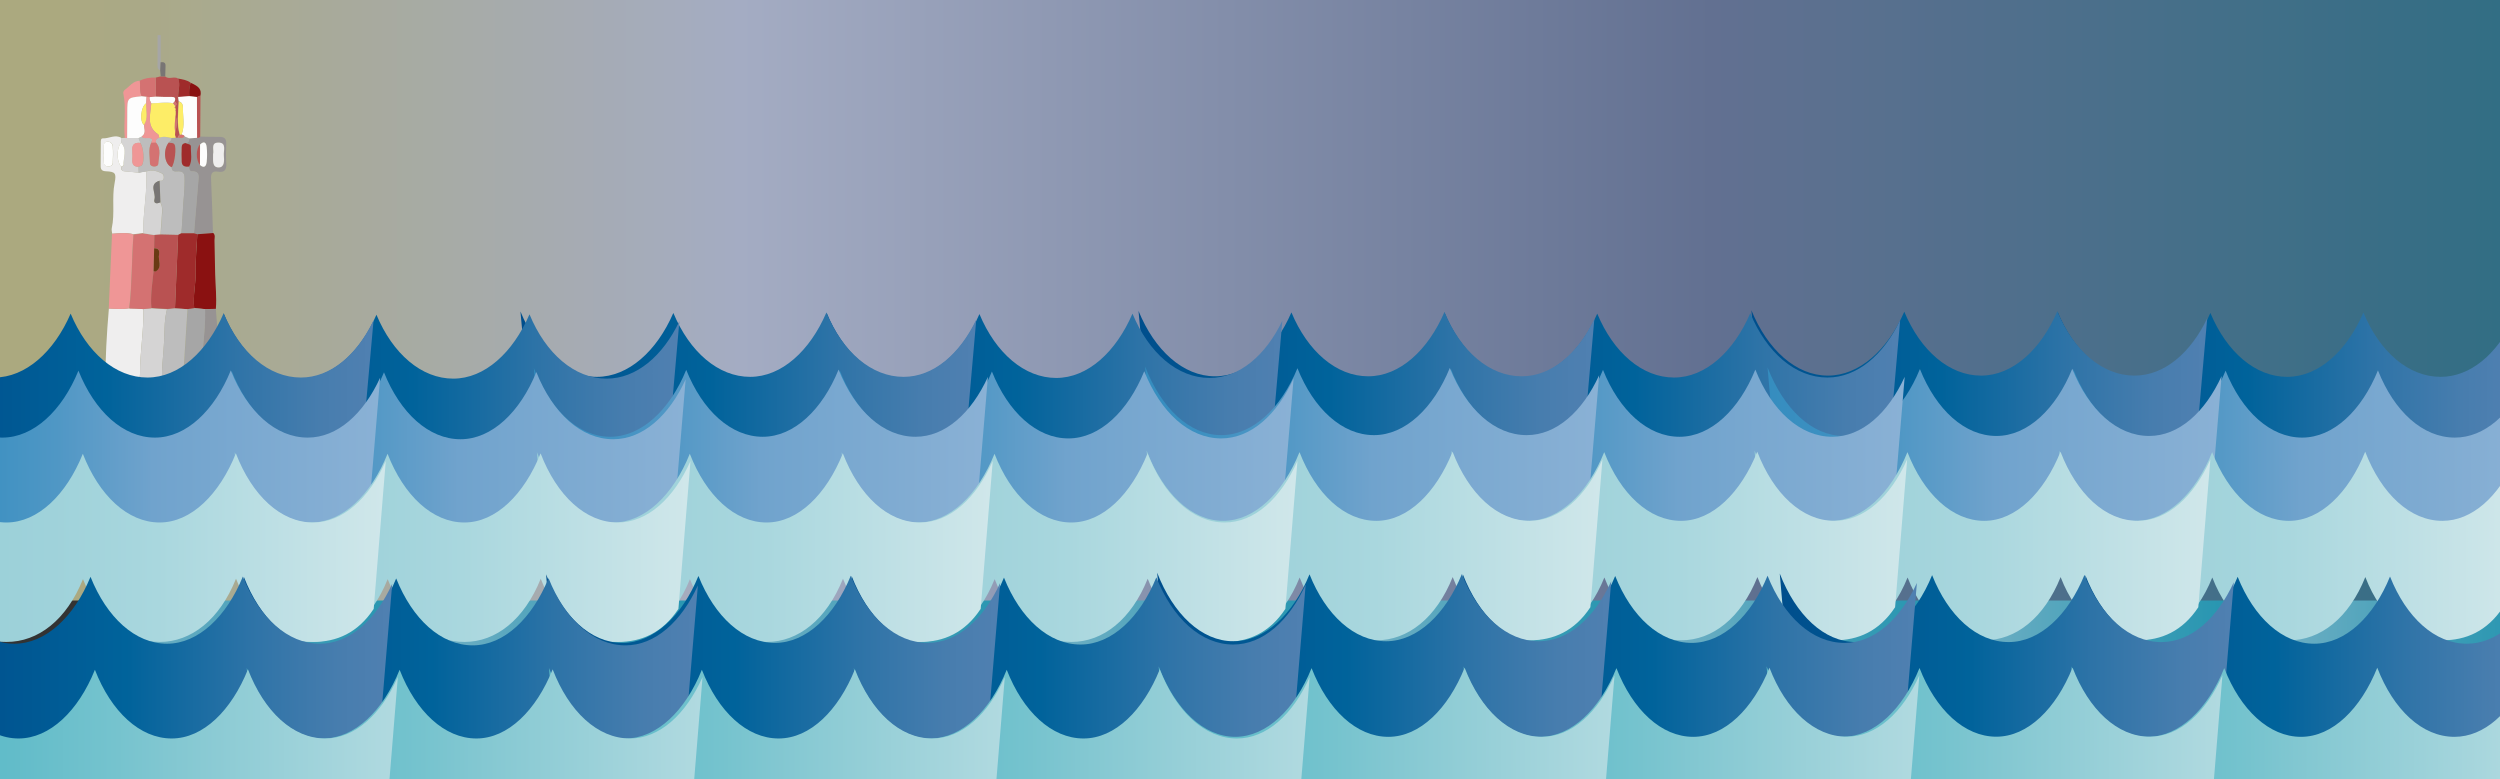 <?xml version="1.0" encoding="utf-8"?>
<!-- Generator: Adobe Illustrator 18.1.0, SVG Export Plug-In . SVG Version: 6.00 Build 0)  -->
<!DOCTYPE svg PUBLIC "-//W3C//DTD SVG 1.1//EN" "http://www.w3.org/Graphics/SVG/1.1/DTD/svg11.dtd">
<svg version="1.1" id="Layer_1" xmlns="http://www.w3.org/2000/svg" xmlns:xlink="http://www.w3.org/1999/xlink" x="0px" y="0px"
	 viewBox="-1342.2 227.8 1823 568.2" enable-background="new -1342.2 227.8 1823 568.2" xml:space="preserve">
<rect x="-1342.2" y="227.8" width="1823" height="568.2" fill="#333333" stroke="none"/>
<title>Layer 1</title>
<g>
	<ellipse id="svg_3" fill="#0000FF" cx="-182.6" cy="551.1" rx="0" ry="11.5"/>
	<ellipse id="svg_4" fill="#0000FF" cx="-181.5" cy="552.2" rx="0" ry="5.2"/>
	<g>
		<g>
			
				<linearGradient id="path6712_8_" gradientUnits="userSpaceOnUse" x1="-1263.731" y1="302.382" x2="-947.006" y2="302.382" gradientTransform="matrix(1.05 0 0 -1.05 62.492 971.701)">
				<stop  offset="0" style="stop-color:#77B2C6"/>
				<stop  offset="0.5" style="stop-color:#349AB4"/>
				<stop  offset="1" style="stop-color:#0089A6"/>
			</linearGradient>
			<path id="path6712" fill="url(#path6712_8_)" d="M-941.1,692.9c-12.1,18.4-28.3,25.7-46.4,25.7c-22.9,0-43.7-14.8-55.7-42.6
				c-11.9,28.5-32.8,42.6-56,42.6c-22.9,0-43.6-15-55.6-42.9c-11.9,28.7-32.8,42.9-56.3,42.9c-17,0-32.5-6.1-44.1-22.4l-8.8-100.3
				c12.1,25.3,31.4,41.8,53,41.8c23.5,0,44.4-18.2,56.3-46.9c12,27.9,32.6,46.9,55.6,46.9c23.1,0,44.1-18.2,56-46.6
				c12,27.9,32.8,46.6,55.7,46.6c23.4,0,44.1-19,55.8-47.7L-941.1,692.9z"/>
			
				<linearGradient id="svg_1_8_" gradientUnits="userSpaceOnUse" x1="-1051.081" y1="303.074" x2="-734.356" y2="303.074" gradientTransform="matrix(1.05 0 0 -1.05 62.492 971.701)">
				<stop  offset="0" style="stop-color:#77B2C6"/>
				<stop  offset="0.5" style="stop-color:#349AB4"/>
				<stop  offset="1" style="stop-color:#0089A6"/>
			</linearGradient>
			<path id="svg_1" fill="url(#svg_1_8_)" d="M-717.9,692.2c-12.1,18.4-28.3,25.7-46.4,25.7c-22.9,0-43.7-14.8-55.7-42.6
				c-11.9,28.5-32.8,42.6-56,42.6c-22.9,0-43.6-15-55.6-42.9c-11.9,28.7-32.8,42.9-56.3,42.9c-17,0-32.5-6.1-44.1-22.4l-8.8-100.3
				c12.1,25.3,31.4,41.8,53,41.8c23.5,0,44.4-18.2,56.3-46.9c12,27.9,32.6,46.9,55.6,46.9c23.1,0,44.1-18.2,56-46.6
				c12,27.9,32.8,46.6,55.7,46.6c23.4,0,44.1-19,55.8-47.7L-717.9,692.2z"/>
		</g>
		<g>
			
				<linearGradient id="path6712_9_" gradientUnits="userSpaceOnUse" x1="-837.854" y1="301.92" x2="-521.129" y2="301.92" gradientTransform="matrix(1.05 0 0 -1.05 62.492 971.701)">
				<stop  offset="0" style="stop-color:#77B2C6"/>
				<stop  offset="0.5" style="stop-color:#349AB4"/>
				<stop  offset="1" style="stop-color:#0089A6"/>
			</linearGradient>
			<path id="path6712_1_" fill="url(#path6712_9_)" d="M-494.1,693.4c-12.1,18.4-28.3,25.7-46.4,25.7c-22.9,0-43.7-14.8-55.7-42.6
				c-11.9,28.5-32.8,42.6-56,42.6c-22.9,0-43.6-15-55.6-42.9c-11.9,28.7-32.8,42.9-56.3,42.9c-17,0-32.5-6.1-44.1-22.4l-8.8-100.3
				c12.1,25.3,31.4,41.8,53,41.8c23.5,0,44.4-18.2,56.3-46.9c12,27.9,32.6,46.9,55.6,46.9c23.1,0,44.1-18.2,56-46.6
				c12,27.9,32.8,46.6,55.7,46.6c23.4,0,44.1-19,55.8-47.7L-494.1,693.4z"/>
			
				<linearGradient id="svg_1_9_" gradientUnits="userSpaceOnUse" x1="-625.319" y1="302.728" x2="-308.594" y2="302.728" gradientTransform="matrix(1.05 0 0 -1.05 62.492 971.701)">
				<stop  offset="0" style="stop-color:#77B2C6"/>
				<stop  offset="0.5" style="stop-color:#349AB4"/>
				<stop  offset="1" style="stop-color:#0089A6"/>
			</linearGradient>
			<path id="svg_1_1_" fill="url(#svg_1_9_)" d="M-271,692.6c-12.1,18.4-28.3,25.7-46.4,25.7c-22.9,0-43.7-14.8-55.7-42.6
				c-11.9,28.5-32.8,42.6-56,42.6c-22.9,0-43.6-15-55.6-42.9c-11.9,28.7-32.8,42.9-56.3,42.9c-17,0-32.5-6.1-44.1-22.4l-8.8-100.3
				c12.1,25.3,31.4,41.8,53,41.8c23.5,0,44.4-18.2,56.3-46.9c12,27.9,32.6,46.9,55.6,46.9c23.1,0,44.1-18.2,56-46.6
				c12,27.9,32.8,46.6,55.7,46.6c23.4,0,44.1-19,55.8-47.7L-271,692.6z"/>
		</g>
		<g>
			
				<linearGradient id="path6712_10_" gradientUnits="userSpaceOnUse" x1="-408.631" y1="301.574" x2="-91.905" y2="301.574" gradientTransform="matrix(1.05 0 0 -1.05 62.492 971.701)">
				<stop  offset="0" style="stop-color:#77B2C6"/>
				<stop  offset="0.5" style="stop-color:#349AB4"/>
				<stop  offset="1" style="stop-color:#0089A6"/>
			</linearGradient>
			<path id="path6712_2_" fill="url(#path6712_10_)" d="M-43.5,693.8c-12.1,18.4-28.3,25.7-46.4,25.7c-22.9,0-43.7-14.8-55.7-42.6
				c-11.9,28.5-32.8,42.6-56,42.6c-22.9,0-43.6-15-55.6-42.9c-11.9,28.7-32.8,42.9-56.3,42.9c-17,0-32.5-6.1-44.1-22.4l-8.8-100.3
				c12.1,25.3,31.4,41.8,53,41.8c23.5,0,44.4-18.2,56.3-46.9c12,27.9,32.6,46.9,55.6,46.9c23.1,0,44.1-18.2,56-46.6
				c12,27.9,32.8,46.6,55.7,46.6c23.4,0,44.1-19,55.8-47.7L-43.5,693.8z"/>
			
				<linearGradient id="svg_1_10_" gradientUnits="userSpaceOnUse" x1="-195.981" y1="302.382" x2="120.745" y2="302.382" gradientTransform="matrix(1.05 0 0 -1.05 62.492 971.701)">
				<stop  offset="0" style="stop-color:#77B2C6"/>
				<stop  offset="0.5" style="stop-color:#349AB4"/>
				<stop  offset="1" style="stop-color:#0089A6"/>
			</linearGradient>
			<path id="svg_1_2_" fill="url(#svg_1_10_)" d="M179.7,692.9c-12.1,18.4-28.3,25.7-46.4,25.7c-22.9,0-43.7-14.8-55.7-42.6
				c-11.9,28.5-32.8,42.6-56,42.6c-22.9,0-43.6-15-55.6-42.9c-11.9,28.7-32.8,42.9-56.3,42.9c-17,0-32.5-6.1-44.1-22.4l-8.8-100.3
				c12.1,25.3,31.4,41.8,53,41.8c23.5,0,44.4-18.2,56.3-46.9c12,27.9,32.6,46.9,55.6,46.9c23.1,0,44.1-18.2,56-46.6
				c12,27.9,32.8,46.6,55.7,46.6c23.4,0,44.1-19,55.8-47.7L179.7,692.9z"/>
		</g>
		<g>
			
				<linearGradient id="path6712_11_" gradientUnits="userSpaceOnUse" x1="10.324" y1="301.112" x2="327.049" y2="301.112" gradientTransform="matrix(1.05 0 0 -1.05 62.492 971.701)">
				<stop  offset="0" style="stop-color:#77B2C6"/>
				<stop  offset="0.5" style="stop-color:#349AB4"/>
				<stop  offset="1" style="stop-color:#0089A6"/>
			</linearGradient>
			<path id="path6712_3_" fill="url(#path6712_11_)" d="M396.2,694.3c-12.1,18.4-28.3,25.7-46.4,25.7c-22.9,0-43.7-14.8-55.7-42.6
				c-11.9,28.5-32.8,42.6-56,42.6c-22.9,0-43.6-15-55.6-42.9c-11.9,28.7-32.8,42.9-56.3,42.9c-17,0-32.5-6.1-44.1-22.4l-8.8-100.3
				c12.1,25.3,31.4,41.8,53,41.8c23.5,0,44.4-18.2,56.3-46.9c12,27.9,32.6,46.9,55.6,46.9c23.1,0,44.1-18.2,56-46.6
				c12,27.9,32.8,46.6,55.7,46.6c23.4,0,44.1-19,55.8-47.7L396.2,694.3z"/>
			
				<linearGradient id="svg_1_11_" gradientUnits="userSpaceOnUse" x1="222.743" y1="301.92" x2="539.468" y2="301.92" gradientTransform="matrix(1.05 0 0 -1.05 62.492 971.701)">
				<stop  offset="0" style="stop-color:#77B2C6"/>
				<stop  offset="0.5" style="stop-color:#349AB4"/>
				<stop  offset="1" style="stop-color:#0089A6"/>
			</linearGradient>
			<path id="svg_1_3_" fill="url(#svg_1_11_)" d="M619.3,693.4c-12.1,18.4-28.3,25.7-46.4,25.7c-22.9,0-43.7-14.8-55.7-42.6
				c-11.9,28.5-32.8,42.6-56,42.6c-22.9,0-43.6-15-55.6-42.9c-11.9,28.7-32.8,42.9-56.3,42.9c-17,0-32.5-6.1-44.1-22.4l-9-100.3
				c12.1,25.3,31.4,41.8,53,41.8c23.5,0,44.4-18.2,56.3-46.9c12,27.9,32.6,46.9,55.6,46.9c23.1,0,44.1-18.2,56-46.6
				c12,27.9,32.8,46.6,55.7,46.6c23.4,0,44.1-19,55.8-47.7L619.3,693.4z"/>
		</g>
	</g>
	<g>
		
			<linearGradient id="SVGID_1_" gradientUnits="userSpaceOnUse" x1="-1280.432" y1="500.111" x2="456.422" y2="500.111" gradientTransform="matrix(-1.05 0 0 -1.05 -863.163 971.701)">
			<stop  offset="0" style="stop-color:#326E84"/>
			<stop  offset="0.315" style="stop-color:#627091"/>
			<stop  offset="0.704" style="stop-color:#A4ACC3"/>
			<stop  offset="0.978" style="stop-color:#ABA97F"/>
		</linearGradient>
		<rect x="-1342.2" y="227.8" fill="url(#SVGID_1_)" width="1823" height="437.9"/>
		<g>
			<g>
				<path fill="#787574" d="M-1161.5,591.9c-2.2,0.2-3.3-0.3-5.2-2.3c-3-3.2-6.3-8.4-12.4-7c-1.7,0-3.5-0.1-5.1,0.2
					c-4.6,0.6-6.6-1-6.2-5.9c0.4-4.6,0.1-9.2,0.1-13.7c-3.9,0.9-2.1,4.4-2.9,6.7c-1.4,3.9,1.5,9.4-1.6,12c-3.2,2.7-8.5,0.2-12.9,1.1
					c-0.3,5.2,4.1,9.3,3.6,14.5c14.2,0.1,28.5,0.1,42.7,0.2C-1161.5,595.7-1161.5,593.8-1161.5,591.9z"/>
				<path fill="#A6A6A6" d="M-1225,273.1c0-6.6,0-13.1,0-19.7c-0.8,0-1.5,0-2.3,0c0,6.8,0,13.6,0,20.4c0,2-0.7,4.3,2,5.3
					C-1225.3,277.1-1225.2,275.1-1225,273.1z"/>
				<path fill="#EF9696" d="M-1265.4,507.7c-1.2,25-2.3,49.9-3.5,74.9c2.7,0.1,5.3,0.1,8,0.2c4.2-0.1,8.5-0.1,12.7-0.2
					c0-24.6,0.1-49.2,0.1-73.7c-1.2-0.4-2.7,0.2-3.6-1.3C-1256.2,507.7-1260.8,507.7-1265.4,507.7z"/>
				<path fill="#EFEEEE" d="M-1265.4,507.7c4.6,0,9.2-0.1,13.8-0.1c1.3-1.7,3.2-1.4,4.8-1.1c5,0.7,6.7-2.1,6.7-6.3
					c-0.1-15.7,2.9-31.3,2.4-47c-3.4-0.2-6.8-0.4-10.2-0.6c-5,0.9-9.9,0.5-14.9,0.2C-1264.4,471.1-1265.4,489.4-1265.4,507.7z"/>
				<path fill="#EFEEEE" d="M-1253.8,331.8c-3.5,4-3.5,13.4-0.1,17.5c-0.1,1.9,0.3,3.3,2.7,3.4c3.4,0.2,6.7,0.7,10.1,1
					c1.9-0.3,3.7-0.6,5.6-1c0.9,15.1-2.5,29.9-2.2,45c-2.4,0.3-4.8,0.6-7.1,0.9c-5.2-1.5-10.4-0.8-15.6-0.4c-0.1-1.3-0.6-2.7-0.3-4
					c2.4-10.9-0.1-22.1,2.1-33.1c1.4-7,0.4-8.1-6.2-8.4c-2.9-0.1-4.1-1.1-4-4.1c0.1-5.6,0-11.1,0.1-16.7c0-1.3-0.1-3.3,1.5-3.2
					c4.5,0.2,8.9-3.1,13.4-0.4C-1253.9,329.6-1253.9,330.7-1253.8,331.8z M-1266.5,346.1c0.1,2,1.4,3.1,3.4,3.1
					c1.7,0,3.1-0.9,3.2-2.6c0.2-4,0.3-8,0-12c-0.1-2-1.7-3.6-3.9-3.5c-2.5,0.1-2.8,2.2-2.8,4.2c0,1.7,0,3.4,0,5.1c0,0,0,0,0.1,0
					C-1266.6,342.3-1266.7,344.2-1266.5,346.1z"/>
				<path fill="#EF9696" d="M-1244.9,398.7c-5.2-1.5-10.4-0.8-15.6-0.4c-0.8,18.2-1.6,36.4-2.4,54.5c5,0.2,10,0.7,14.9-0.2
					C-1245.9,434.7-1246.3,416.7-1244.9,398.7z"/>
				<path fill="#979393" d="M-1204.2,597.5c0.5-5.3-3.8-9.3-3.6-14.5c-3.8-0.1-7.6-0.2-11.4-0.4c-3.9,0-7.7,0-11.6,0
					c-2,0.1-3.9,0.2-5.9,0.3c-0.3,4.9-3,9.5-2.2,14.6C-1227.3,597.5-1215.7,597.5-1204.2,597.5z"/>
				<path fill="#A6A6A6" d="M-1238.9,597.5c-0.8-5.1,1.9-9.7,2.2-14.6c-3.8-0.1-7.7-0.1-11.5-0.2c-4.2,0.1-8.5,0.1-12.7,0.2
					c-0.5,5.7-6,9.2-6.9,14.7C-1258.1,597.5-1248.5,597.5-1238.9,597.5z"/>
				<path fill="#B95252" d="M-1212.3,285.1c-2.9-2-6.7,1-9.5-1.6c-1.1,0-2.2,0-3.3,0c-1.2,0.3-2.4,0.6-3.6,0.9
					c0.1,4.6,0.1,9.3,0.2,13.9c3.7,0.1,7.5,0.3,11.2,0.2c2.7-0.1,3.4,1,2.4,3.3c1.5,1,1.8,2.1,0.5,3.5l-0.2,0.4l0,0.5
					c0.1,0.5,0.2,1,0.3,1.6c0.1,0.1,0.2,0.2,0.2,0.3c0,0.2-0.1,0.4-0.2,0.7c0,0.8,0,1.6,0,2.4c1,4.3,1.4,8.6-0.3,12.8
					c-0.1,0.8-0.1,1.7-0.2,2.5c0.7,0.2,0.8,0.7,0.6,1.3l-0.2,0.4c0.6,0,1.2,0.1,1.8,0.1c0.1-0.9,0.4-1.7,1.4-2.1
					c-2.4-8-1.1-16.2-0.8-24.3c-0.2-1.1-0.3-2.1-0.5-3.2C-1212.4,294.1-1210.4,289.6-1212.3,285.1z"/>
				<path fill="#BDBDBD" d="M-1267.7,597.5c0.9-5.5,6.4-9,6.9-14.7c-2.7-0.1-5.3-0.1-8-0.2c-6.2-1.1-9,4-12.7,7.3
					c-0.4,0.3-0.4,1.3-0.8,1.4c-2.5,0.8-5.1,1.7-3.6,4.9c1.2,2.6,4.1,1.3,6.2,1.4C-1275.8,597.8-1271.7,597.6-1267.7,597.5z"/>
				<path fill="#D5D4D4" d="M-1254,328.5c0.1,1.1,0.1,2.2,0.2,3.4c4.7,5,1.4,11,1.8,16.5c0,0.3-1.2,0.7-1.8,1
					c-0.1,1.9,0.3,3.3,2.7,3.4c3.4,0.2,6.7,0.7,10.1,1c0-1.5-0.1-2.9-0.1-4.4c-3.1,0-4.6-1.4-4.5-4.5c0.1-2.3,0.2-4.6,0-6.9
					c-0.5-4.5,1.4-6.5,5.9-6c-0.4-1.2-0.8-2.3-1.3-3.5c-2.8,0-5.5-0.1-8.3-0.1c-0.6,0-1.1,0-1.7-0.1
					C-1252.1,328.4-1253,328.4-1254,328.5z"/>
				<path fill="#EF9696" d="M-1251.2,328.4c0.6,0,1.1,0,1.7,0.1c0-6.1,0.1-12.3,0.1-18.4c0-11,0-11,10.6-12
					c-1.9-3.6-0.9-7.6-1.4-11.4c-5,0-7.5,4.2-11,6.6c-0.7,0.5-1.3,1.8-1.1,2.5C-1250,306.6-1252.2,317.5-1251.2,328.4z"/>
				<path fill="#D47272" d="M-1240.3,286.6c0.6,3.8-0.5,7.8,1.4,11.4c1.2,0.1,2.3,0.2,3.5,0.4c0.8,0.1,1.5,0.1,2.3,0.2
					c1.5-0.1,3-0.2,4.6-0.3c-0.1-4.6-0.1-9.3-0.2-13.9C-1232.7,284.2-1236.6,284.8-1240.3,286.6z"/>
				<path fill="#787574" d="M-1225,283.5c1.1,0,2.2,0,3.3,0c0.1-2.5,0.1-5,0.2-7.4c0.2-2.8-1.4-3.2-3.6-2.9c-0.1,2-0.2,4-0.3,6
					C-1225.3,280.6-1225.1,282-1225,283.5z"/>
				<path fill="#8A1111" d="M-1190.4,563.1c0,4.6,0.3,9.2-0.1,13.7c-0.4,4.9,1.6,6.6,6.2,5.9c1.7-0.2,3.4-0.1,5.1-0.2
					c-1.1-25-2.2-50-3.3-75c-4.2-0.1-8.4-0.2-12.6-0.3c-0.4,0.1-0.7,0.3-1.1,0.4c0,6.7,0.2,13.5-0.1,20.2c-0.2,4.7,1.2,9.6-1.1,14.2
					C-1190.4,547.6-1189.5,555-1190.4,563.1z"/>
				<path fill="#979393" d="M-1198.3,398.6c-0.8-0.2-1.6-0.5-2.5-0.7c1.1-12.7,2.1-25.4,3.2-38c0.3-3.6,1-7.2-4.5-7.2
					c-2.1,0-2.2-1.7-2.3-3.3c2.6-4.6,1.1-9.6,1.3-14.5c0.1-2.5-2.6-1.7-3.7-2.8c2.1-0.2,2.6-1.6,2.5-3.4c1.9-0.1,3.8-0.2,5.7-0.4
					c0.9,0,1.8-0.1,2.3-0.9c4.8,0.1,9.6,0.3,14.3,0.2c3.4,0,4.9,1.4,4.8,4.8c-0.2,4.8-0.3,9.6,0,14.4c0.3,4.6-1,7-6,6.2
					c-4.1-0.7-5.3,1.1-5.1,5.1c0.6,13.2,1,26.4,1.4,39.6C-1190.6,398-1194.4,398.3-1198.3,398.6z M-1191.5,345.9
					c0.4-3.6,0.4-7.3,0-10.9c-0.3-3.2-1.9-4.7-4.8-1.8c-3.1,3.1-3.1,11.7,0,15C-1193.2,350.9-1191.8,348.8-1191.5,345.9z
					 M-1182.6,349.9c4.4-0.1,4-5.3,3.7-8.8c-0.3-3.5,2.2-9.4-4-9.3c-5.9,0-3,5.8-3.8,8.4C-1186.7,344.5-1187.8,349.9-1182.6,349.9z"
					/>
				<path fill="#8A1111" d="M-1186.7,397.7c-3.9,0.3-7.7,0.6-11.6,0.9c-0.4,9-1.4,18.1-1.2,27.1c0.2,9-2.2,17.8-1.1,26.8
					c2.6,0.2,5.3,0.5,7.9,0.7c2.6-0.1,5.3-0.1,7.9-0.2c0.7-8.4-0.3-16.8-0.5-25.2c-0.2-8.2-0.3-16.5-0.5-24.7
					C-1185.8,401.3-1185,399.3-1186.7,397.7z"/>
				<path fill="#979393" d="M-1184.8,453.1c-2.6,0.1-5.3,0.1-7.9,0.2c0.6,18.1-3.6,36-2.4,54.1c4.2,0.1,8.4,0.2,12.6,0.3
					C-1182.5,489.4-1183.2,471.2-1184.8,453.1z"/>
				<path fill="#9F2B2B" d="M-1212.3,285.1c1.8,4.5-0.1,9,0,13.6c2.7-0.2,5.4-0.4,8.1-0.6c-0.2-3.3-0.1-6.7,1.1-9.9
					C-1205.8,286.1-1209.1,285.7-1212.3,285.1z"/>
				<path fill="#8A1111" d="M-1203.1,288.2c-1.3,3.2-1.3,6.5-1.1,9.9c1.9,0.2,3.7,0.4,5.6,0.6c0.9-0.4,1.7-0.8,2.6-1.2
					C-1195.2,293.1-1196.9,290.9-1203.1,288.2z"/>
				<path fill="#B95252" d="M-1196,297.4c-0.9,0.4-1.7,0.8-2.6,1.2c0,9.9,0.1,19.8,0.1,29.8c0.9,0,1.8-0.1,2.3-0.9
					C-1196.1,317.4-1196.1,307.4-1196,297.4z"/>
				<path fill="#6A3A13" d="M-1190.4,563.1c1-8.1,0.1-15.5-6.9-21c-4.2-0.9-8.1-3-12.6-2.1c-6.7,4-9.5,10-9.3,17.8
					c0.2,8.2,0,16.5,0,24.7c3.8,0.1,7.6,0.2,11.4,0.4c4.3-0.9,9.7,1.6,12.9-1.1c3.1-2.6,0.2-8.1,1.6-12
					C-1192.5,567.5-1194.3,564-1190.4,563.1z"/>
				<path fill="#D47272" d="M-1248.2,582.6c3.8,0.1,7.7,0.1,11.5,0.2c2-0.1,3.9-0.2,5.9-0.3c-0.6-2.4-1.3-4.8-1.2-7.3
					c0.1-22.5,0.1-45,0.1-67.5c-5.5-0.9-10.7,1.8-16.1,1.1C-1248.1,533.5-1248.1,558-1248.2,582.6z"/>
				<path fill="#D5D4D4" d="M-1248,508.9c5.5,0.7,10.7-2.1,16.1-1.1c2.7-0.1,5.3-0.2,8-0.3c-0.8-10.6,1-21.1,1.4-31.6
					c0.3-7.5,0.1-15.2,2.1-22.6c-3.8-0.2-7.6-0.5-11.4-0.7c-2,0.2-3.9,0.4-5.9,0.6c0.5,15.7-2.5,31.3-2.4,47c0,4.2-1.7,7-6.7,6.3
					c-1.6-0.2-3.5-0.5-4.8,1.1C-1250.8,509.1-1249.2,508.5-1248,508.9z"/>
				<path fill="#D47272" d="M-1237.7,453.2c2-0.2,3.9-0.4,5.9-0.6c-0.8-9.1,0.7-18,1.6-27c0.1-5.5,0.3-11.1,0.4-16.6
					c0.1-3.2,0.1-6.5,0.2-9.7c-2.7-0.4-5.4-0.9-8.1-1.3c-2.4,0.3-4.8,0.6-7.1,0.9c-1.4,18-1,36-3.1,53.9
					C-1244.6,452.8-1241.1,453-1237.7,453.2z"/>
				<path fill="#BDBDBD" d="M-1241.2,328.5c0.4,1.2,0.8,2.3,1.3,3.5c2.4,3,3.3,13.6,1.2,16.3c-0.5,0.6-1.6,0.8-2.5,1.1
					c0,1.5,0.1,2.9,0.1,4.4c1.9-0.3,3.7-0.6,5.6-1c3.7-1.4,7.2-0.5,10.7,1c1.5,0.7,2,1.4,2.1,2.9c0.1,2.3-1,3.1-3.1,2.8
					c0.2,5.2,0.4,10.5,0.6,15.7c1,2.1,1.5,4.3,1.4,6.6c-0.4,5.7-0.8,11.3-1.2,17c4.3,0.1,8.5,0.2,12.8,0.3c0.8-0.4,1.5-0.8,2.3-1.2
					c0.3-4.7,0.7-9.3,0.9-14c0.3-8.9,1.7-17.7,1.4-26.7c-0.1-3.1-1.3-4.6-4.5-4.5c-2.2,0-4.9,0.7-4.9-3c-5.3-1.9-6.6-12.5-2.2-17.9
					c0.8-1.1,2.5-1.6,2.1-3.4c-3-0.5-5.9-1.5-8.9-0.1c-2.2,0.2-2.7,1.6-2.5,3.5c4.1,4.8,1.9,10.4,1.6,15.6c-0.1,1.3-1.7,1.9-3.2,1.8
					c-1.5-0.1-2.8-0.9-2.8-2.3c0-5-1.4-10.1,0.9-15c0.9-1.8,1.5-3.3-1.5-3.5c-1.8-0.1-3.9,0.7-5.4-1.1
					C-1239.7,327.8-1240.4,328.1-1241.2,328.5z"/>
				<path fill="#D5D4D4" d="M-1225.9,359.6c2.1,0.2,3.2-0.6,3.1-2.8c-0.1-1.5-0.6-2.2-2.1-2.9c-3.5-1.6-6.9-2.4-10.7-1
					c0.9,15.1-2.5,29.9-2.2,45c2.7,0.4,5.4,0.9,8.1,1.3c1.5-0.1,3-0.2,4.5-0.3c0.4-5.7,0.8-11.3,1.2-17c0.2-2.3-0.3-4.5-1.4-6.6
					c-2.6,1.4-5.1,0.9-4.2-2.3C-1228.2,368.5-1234,362.1-1225.9,359.6z"/>
				<path fill="#FDFDFD" d="M-1266.6,340.4c0,1.9-0.1,3.8,0,5.7c0.1,2,1.4,3.1,3.4,3.1c1.7,0,3.1-0.9,3.2-2.6c0.2-4,0.3-8,0-12
					c-0.1-2-1.7-3.6-3.9-3.5c-2.5,0.1-2.8,2.2-2.8,4.2C-1266.6,337-1266.6,338.7-1266.6,340.4
					C-1266.6,340.4-1266.6,340.4-1266.6,340.4z"/>
				<path fill="#FEFEFE" d="M-1253.9,349.3c0.6-0.3,1.8-0.7,1.8-1c-0.3-5.5,3-11.4-1.8-16.5
					C-1257.3,335.9-1257.3,345.3-1253.9,349.3z"/>
				<path fill="#B95252" d="M-1223.9,507.4c-2.7,0.1-5.3,0.2-8,0.3c0,22.5,0,45-0.1,67.5c0,2.6,0.6,4.9,1.2,7.3c3.9,0,7.7,0,11.6,0
					c0-8.2,0.2-16.5,0-24.7c-0.2-7.8,2.6-13.8,9.3-17.8c0-7.9-0.2-15.8,0-23.7c0-2.6-1.1-5.4,1.2-7.7c0-0.4-0.1-0.8-0.1-1.2
					C-1213.9,507.5-1218.9,507.5-1223.9,507.4z"/>
				<path fill="#A6A6A6" d="M-1217,349.7c-0.1,3.7,2.7,3.1,4.9,3c3.2,0,4.4,1.5,4.5,4.5c0.3,8.9-1.1,17.8-1.4,26.7
					c-0.2,4.7-0.6,9.3-0.9,14c3.1,0,6.1,0,9.2,0c1.1-12.7,2.1-25.4,3.2-38c0.3-3.6,1-7.2-4.5-7.2c-2.1,0-2.2-1.7-2.3-3.3
					c-2.7,0.2-5.2-0.1-5.4-3.5c-0.2-3.6-0.1-7.3,0-10.9c0-1.8,1.1-2.8,3-2.8c2.1-0.2,2.6-1.6,2.5-3.4c-1.1-0.5-2.3-0.9-3.4-1.4
					c-1.3,1.7-3.1,1.2-4.8,1c-0.6,0-1.2-0.1-1.8-0.1c-1,0.1-1.9,0.2-2.9,0.2c0.4,1.8-1.3,2.3-2.1,3.4c1.4,0.3,3.1-0.2,4.2,1.3
					C-1213.4,335.4-1214.8,347.1-1217,349.7z"/>
				<path fill="#FDED67" d="M-1217.1,328.4c1-0.1,1.9-0.1,2.9-0.2c0,0,0.2-0.4,0.2-0.4c-0.2-0.4-0.4-0.9-0.6-1.3
					c0.1-0.8,0.1-1.7,0.2-2.5c-0.7-4.3,0-8.5,0.3-12.8c0-0.8,0-1.6,0-2.4c-0.2-0.3-0.2-0.6,0-1c-0.1-0.5-0.2-1-0.3-1.6
					c-0.3-0.1-0.5-0.2-0.8-0.2c0.2-0.1,0.5-0.2,0.7-0.3c0,0,0.2-0.4,0.2-0.4c-0.6-0.7-1.1-1.5-1.7-2.2c-5.3-1.2-10.6,0.1-15.9,0
					c-0.4,8-4,16.7,5,22.6c0.6,0.4,0.6,1.7,0.9,2.6C-1223,326.9-1220,327.9-1217.1,328.4z"/>
				<path fill="#FDFDFD" d="M-1207.6,327.3c1.1,0.5,2.3,0.9,3.4,1.4c1.9-0.1,3.8-0.2,5.7-0.4c0-9.9-0.1-19.8-0.1-29.8
					c-1.9-0.2-3.7-0.4-5.6-0.6c-2.7,0.2-5.4,0.4-8.1,0.6c0.2,1.1,0.3,2.1,0.5,3.2c2.5,0.7,3,2.7,3,4.8c-0.1,6.5,1.5,13-1,19.3
					C-1208.9,326.2-1208,326.3-1207.6,327.3z"/>
				<path fill="#FDED67" d="M-1209.8,326c2.5-6.3,0.9-12.9,1-19.3c0-2.2-0.4-4.2-3-4.8c-0.4,8.1-1.6,16.3,0.8,24.3
					C-1210.6,326.1-1210.2,326.1-1209.8,326z"/>
				<path fill="#FDFDFD" d="M-1231.9,303.1c5.3,0.1,10.6-1.2,15.9,0c0.4-0.4,0.8-0.8,1.1-1.3c1-2.4,0.3-3.4-2.4-3.3
					c-3.7,0.1-7.5-0.1-11.2-0.2c-1.5,0.1-3,0.2-4.6,0.3C-1233.6,300.3-1232.5,301.7-1231.9,303.1z"/>
				<path fill="#D47272" d="M-1214.2,311.2c-0.3,4.3-1,8.5-0.3,12.8C-1212.8,319.7-1213.2,315.5-1214.2,311.2z"/>
				<path fill="#D47272" d="M-1209.8,326c-0.4,0-0.8,0.1-1.2,0.1c-0.9,0.4-1.2,1.2-1.4,2.1c1.7,0.2,3.5,0.7,4.8-1
					C-1208,326.3-1208.9,326.2-1209.8,326z"/>
				<path fill="#D47272" d="M-1214.8,301.8c-0.4,0.4-0.8,0.8-1.1,1.3c0.5,0.7,1.1,1.5,1.7,2.2
					C-1213,303.9-1213.3,302.8-1214.8,301.8z"/>
				<path fill="#D47272" d="M-1214.5,305.7c-0.2,0.1-0.5,0.2-0.7,0.3c0.3,0.1,0.5,0.2,0.8,0.2
					C-1214.5,306.2-1214.5,305.7-1214.5,305.7z"/>
				<path fill="#D47272" d="M-1214.2,307.8c-0.2,0.3-0.2,0.6,0,1c0.1-0.2,0.2-0.4,0.2-0.7C-1213.9,308-1214.1,307.9-1214.2,307.8z"
					/>
				<path fill="#D47272" d="M-1214.6,326.5c0.2,0.4,0.4,0.9,0.6,1.3C-1213.8,327.1-1213.9,326.7-1214.6,326.5z"/>
				<path fill="#FDFDFD" d="M-1241.2,328.5c0.8-0.4,1.5-0.8,2.3-1.1c3.5-2.3,1.9-5.5,1.7-8.5c-3.4-2.6-2.3-13.2,1.6-15.8
					c0.1-1.6,0.2-3.1,0.3-4.7c-1.2-0.1-2.3-0.2-3.5-0.4c-10.6,1-10.6,1-10.6,12c0,6.1-0.1,12.3-0.1,18.4
					C-1246.7,328.5-1244,328.5-1241.2,328.5z"/>
				<path fill="#EF9696" d="M-1241.3,349.4c0.8-0.4,2-0.5,2.5-1.1c2.1-2.6,1.2-13.3-1.2-16.3c-4.5-0.5-6.3,1.5-5.8,6
					c0.2,2.3,0.1,4.6,0,6.9C-1245.9,348-1244.3,349.4-1241.3,349.4z"/>
				<path fill="#EF9696" d="M-1235.3,298.4c-0.1,1.6-0.2,3.1-0.3,4.7c-0.4,5.3,1.7,10.8-1.6,15.8c0.2,3,1.8,6.2-1.7,8.5
					c1.5,1.7,3.6,1,5.4,1.1c3,0.2,2.4,1.7,1.5,3.5c1.2,0,2.4-0.1,3.5-0.1c-0.2-1.9,0.2-3.3,2.5-3.5c-0.3-0.9-0.3-2.2-0.9-2.6
					c-9-5.9-5.5-14.6-5-22.6c-0.6-1.5-1.7-2.8-1.1-4.6C-1233.8,298.5-1234.5,298.4-1235.3,298.4z"/>
				<path fill="#A6A6A6" d="M-1195,507.3c-1.2-18.1,2.9-36,2.4-54.1c-2.6-0.2-5.3-0.5-7.9-0.7c-1.6,0.2-3.2,0.5-4.8,0.7
					c-1.1,17.7-2.3,35.5-3.4,53.2c2.3,0.4,4.9-1,6.9,1.2c1.9,0,3.9,0.1,5.8,0.1C-1195.8,507.6-1195.4,507.4-1195,507.3z"/>
				<path fill="#9F2B2B" d="M-1196.1,507.7c-1.9,0-3.9-0.1-5.8-0.1c-2,2.1-4.6,0.8-6.9,1c-2.3,2.2-1.2,5.1-1.2,7.7
					c-0.1,7.9,0,15.8,0,23.7c4.5-0.9,8.4,1.2,12.6,2.1c2.3-4.6,0.9-9.5,1.1-14.2C-1196,521.2-1196.1,514.5-1196.1,507.7z"/>
				<path fill="#9F2B2B" d="M-1205.4,453.2c1.6-0.2,3.2-0.5,4.8-0.7c-1-9,1.3-17.8,1.1-26.8c-0.2-9,0.7-18.1,1.2-27.1
					c-0.8-0.2-1.6-0.5-2.5-0.7c-3.1,0-6.1,0-9.2,0c-0.8,0.4-1.5,0.8-2.3,1.2c-0.8,17.9-1.5,35.7-2.3,53.6
					C-1211.5,452.9-1208.5,453-1205.4,453.2z"/>
				<path fill="#EFEEEE" d="M-1186.8,340.1c0.1,4.5-1,9.8,4.1,9.8c4.4-0.1,4-5.3,3.7-8.8c-0.3-3.5,2.2-9.4-4-9.3
					C-1188.8,331.7-1185.9,337.5-1186.8,340.1z"/>
				<path fill="#9F2B2B" d="M-1206.7,332.1c-1.8,0.1-2.9,1-3,2.8c-0.1,3.6-0.2,7.3,0,10.9c0.2,3.4,2.7,3.7,5.4,3.5
					c2.6-4.6,1.1-9.6,1.3-14.5C-1202.9,332.5-1205.6,333.2-1206.7,332.1z"/>
				<path fill="#FDFDFD" d="M-1196.4,348.1c3.2,2.8,4.6,0.7,4.9-2.2c0.4-3.6,0.4-7.3,0-10.9c-0.3-3.2-1.9-4.7-4.8-1.8
					C-1196.3,338.1-1196.4,343.1-1196.4,348.1z"/>
				<path fill="#B95252" d="M-1196.4,348.1c0-5,0-10,0-15C-1199.4,336.2-1199.5,344.8-1196.4,348.1z"/>
				<path fill="#B95252" d="M-1214.6,452.7c0.8-17.9,1.5-35.7,2.3-53.6c-4.3-0.1-8.5-0.2-12.8-0.3c-1.5,0.1-3,0.2-4.5,0.3
					c-0.1,3.2-0.1,6.5-0.2,9.7c3.2-0.1,4.2,1.8,3.6,4.4c-1,4.1,2.8,9.1-2.3,12.4c-0.4,0.2-1.1-0.1-1.7-0.2c-0.9,9-2.4,17.9-1.6,27
					c3.8,0.2,7.6,0.5,11.4,0.7C-1218.5,453-1216.5,452.9-1214.6,452.7z"/>
				<path fill="#BDBDBD" d="M-1214.6,452.7c-1.9,0.2-3.9,0.4-5.8,0.6c-2,7.4-1.8,15.1-2.1,22.6c-0.4,10.5-2.2,21-1.4,31.6
					c5,0,10,0,15,0.1c0-0.4,0-0.7,0-1.1c1.1-17.7,2.3-35.5,3.4-53.2C-1208.5,453-1211.5,452.9-1214.6,452.7z"/>
				<path fill="#6A3A13" d="M-1230.2,425.5c0.6,0.1,1.3,0.4,1.7,0.2c5.1-3.3,1.3-8.3,2.3-12.4c0.6-2.6-0.4-4.6-3.6-4.4
					C-1229.9,414.4-1230,420-1230.2,425.5z"/>
				<path fill="#B95252" d="M-1217,349.7c2.2-2.6,3.6-14.4,2-16.6c-1.1-1.5-2.8-0.9-4.2-1.3C-1223.6,337.3-1222.3,347.8-1217,349.7z
					"/>
				<path fill="#D47272" d="M-1228.4,331.8c-1.2,0-2.4,0.1-3.5,0.1c-2.3,4.9-0.9,10-0.9,15c0,1.4,1.4,2.2,2.8,2.3
					c1.5,0.1,3.1-0.5,3.2-1.8C-1226.5,342.2-1224.3,336.6-1228.4,331.8z"/>
				<path fill="#787574" d="M-1225.9,359.6c-8.1,2.5-2.4,8.9-3.6,13.4c-0.9,3.2,1.6,3.7,4.2,2.3
					C-1225.4,370-1225.6,364.8-1225.9,359.6z"/>
				<path fill="#979393" d="M-1208.8,506.4c0,0.4-0.1,0.7,0,1.1c0,0.4,0.1,0.8,0.1,1.2c2.3-0.2,4.8,1,6.9-1
					C-1203.9,505.4-1206.5,506.8-1208.8,506.4z"/>
				<path fill="#FDED67" d="M-1237.2,318.9c3.3-5,1.2-10.5,1.6-15.8C-1239.5,305.6-1240.6,316.2-1237.2,318.9z"/>
			</g>
			<g>
				<g>
					
						<linearGradient id="path6712_12_" gradientUnits="userSpaceOnUse" x1="-1289.663" y1="431.112" x2="-972.937" y2="431.112" gradientTransform="matrix(-1.05 0 0 -1.05 -863.163 971.701)">
						<stop  offset="0" style="stop-color:#5080B1"/>
						<stop  offset="0.118" style="stop-color:#477DAE"/>
						<stop  offset="0.314" style="stop-color:#2D73A7"/>
						<stop  offset="0.562" style="stop-color:#04649C"/>
						<stop  offset="0.584" style="stop-color:#00639B"/>
						<stop  offset="1" style="stop-color:#004E8C"/>
					</linearGradient>
					<path id="path6712_7_" fill="url(#path6712_12_)" d="M158.1,454.9c11.7,28.7,32.5,47.7,55.8,47.7c22.9,0,43.7-18.8,55.7-46.6
						c11.9,28.5,32.8,46.6,56,46.6c23,0,43.6-19,55.6-46.9c11.9,28.7,32.8,46.9,56.3,46.9c21.7,0,40.9-16.5,53-41.8l-8.8,100.3
						c-11.6,16.3-27.1,22.4-44.1,22.4c-23.5,0-44.4-14.2-56.3-42.9c-12,27.9-32.7,42.9-55.6,42.9c-23.1,0-44.1-14.2-56-42.6
						c-12,27.9-32.8,42.6-55.7,42.6c-18,0-34.3-7.3-46.4-25.7L158.1,454.9z"/>
					
						<linearGradient id="svg_1_12_" gradientUnits="userSpaceOnUse" x1="-1077.013" y1="431.92" x2="-760.287" y2="431.92" gradientTransform="matrix(-1.05 0 0 -1.05 -863.163 971.701)">
						<stop  offset="0" style="stop-color:#5080B1"/>
						<stop  offset="0.118" style="stop-color:#477DAE"/>
						<stop  offset="0.314" style="stop-color:#2D73A7"/>
						<stop  offset="0.562" style="stop-color:#04649C"/>
						<stop  offset="0.584" style="stop-color:#00639B"/>
						<stop  offset="1" style="stop-color:#004E8C"/>
					</linearGradient>
					<path id="svg_1_7_" fill="url(#svg_1_12_)" d="M-65.1,454c11.7,28.7,32.5,47.7,55.8,47.7c22.9,0,43.7-18.8,55.7-46.6
						c11.9,28.5,32.8,46.6,56,46.6c23,0,43.6-19,55.6-46.9c11.9,28.7,32.8,46.9,56.3,46.9c21.7,0,40.9-16.5,53-41.8l-8.8,100.3
						c-11.6,16.3-27.1,22.4-44.1,22.4c-23.5,0-44.4-14.2-56.3-42.9c-12,27.9-32.7,42.9-55.6,42.9c-23.1,0-44.1-14.2-56-42.6
						c-12,27.9-32.8,42.6-55.7,42.6c-18,0-34.3-7.3-46.4-25.7L-65.1,454z"/>
				</g>
				<g>
					
						<linearGradient id="path6712_13_" gradientUnits="userSpaceOnUse" x1="-863.785" y1="430.651" x2="-547.06" y2="430.651" gradientTransform="matrix(-1.05 0 0 -1.05 -863.163 971.701)">
						<stop  offset="0" style="stop-color:#5080B1"/>
						<stop  offset="0.118" style="stop-color:#477DAE"/>
						<stop  offset="0.314" style="stop-color:#2D73A7"/>
						<stop  offset="0.562" style="stop-color:#04649C"/>
						<stop  offset="0.584" style="stop-color:#00639B"/>
						<stop  offset="1" style="stop-color:#004E8C"/>
					</linearGradient>
					<path id="path6712_6_" fill="url(#path6712_13_)" d="M-289,455.4c11.7,28.7,32.5,47.7,55.8,47.7c22.9,0,43.7-18.8,55.7-46.6
						c11.9,28.5,32.8,46.6,56,46.6c23,0,43.6-19,55.6-46.9c11.9,28.7,32.8,46.9,56.3,46.9c21.7,0,40.9-16.5,53-41.8l-8.8,100.3
						C23,577.9,7.5,584-9.4,584c-23.5,0-44.4-14.2-56.3-42.9c-12,27.9-32.7,42.9-55.6,42.9c-23.1,0-44.1-14.2-56-42.6
						c-12,27.9-32.8,42.6-55.7,42.6c-18,0-34.3-7.3-46.4-25.7L-289,455.4z"/>
					
						<linearGradient id="svg_1_13_" gradientUnits="userSpaceOnUse" x1="-651.251" y1="431.458" x2="-334.525" y2="431.458" gradientTransform="matrix(-1.05 0 0 -1.05 -863.163 971.701)">
						<stop  offset="0" style="stop-color:#5080B1"/>
						<stop  offset="0.118" style="stop-color:#477DAE"/>
						<stop  offset="0.314" style="stop-color:#2D73A7"/>
						<stop  offset="0.562" style="stop-color:#04649C"/>
						<stop  offset="0.584" style="stop-color:#00639B"/>
						<stop  offset="1" style="stop-color:#004E8C"/>
					</linearGradient>
					<path id="svg_1_6_" fill="url(#svg_1_13_)" d="M-512,454.5c11.7,28.7,32.5,47.7,55.8,47.7c22.9,0,43.7-18.8,55.7-46.6
						c11.9,28.5,32.8,46.6,56,46.6c23,0,43.6-19,55.6-46.9c11.9,28.7,32.8,46.9,56.3,46.9c21.7,0,40.9-16.5,53-41.8l-8.8,100.3
						c-11.6,16.3-27.1,22.4-44.1,22.4c-23.5,0-44.4-14.2-56.3-42.9c-12,27.9-32.7,42.9-55.6,42.9c-23.1,0-44.1-14.2-56-42.6
						c-12,27.9-32.8,42.6-55.7,42.6c-18,0-34.3-7.3-46.4-25.7L-512,454.5z"/>
				</g>
				<g>
					
						<linearGradient id="path6712_14_" gradientUnits="userSpaceOnUse" x1="-434.562" y1="430.305" x2="-117.837" y2="430.305" gradientTransform="matrix(-1.05 0 0 -1.05 -863.163 971.701)">
						<stop  offset="0" style="stop-color:#5080B1"/>
						<stop  offset="0.118" style="stop-color:#477DAE"/>
						<stop  offset="0.314" style="stop-color:#2D73A7"/>
						<stop  offset="0.562" style="stop-color:#04649C"/>
						<stop  offset="0.584" style="stop-color:#00639B"/>
						<stop  offset="1" style="stop-color:#004E8C"/>
					</linearGradient>
					<path id="path6712_5_" fill="url(#path6712_14_)" d="M-739.5,455.7c11.7,28.7,32.5,47.7,55.8,47.7c22.9,0,43.7-18.8,55.7-46.6
						c11.9,28.5,32.8,46.6,56,46.6c23,0,43.6-19,55.6-46.9c11.9,28.7,32.8,46.9,56.3,46.9c21.7,0,40.9-16.5,53-41.8l-8.8,100.3
						c-11.6,16.3-27.1,22.4-44.1,22.4c-23.5,0-44.4-14.2-56.3-42.9c-12,27.9-32.7,42.9-55.6,42.9c-23.1,0-44.1-14.2-56-42.6
						c-12,27.9-32.8,42.6-55.7,42.6c-18,0-34.3-7.3-46.4-25.7L-739.5,455.7z"/>
					
						<linearGradient id="svg_1_14_" gradientUnits="userSpaceOnUse" x1="-221.912" y1="431.112" x2="94.813" y2="431.112" gradientTransform="matrix(-1.05 0 0 -1.05 -863.163 971.701)">
						<stop  offset="0" style="stop-color:#5080B1"/>
						<stop  offset="0.118" style="stop-color:#477DAE"/>
						<stop  offset="0.314" style="stop-color:#2D73A7"/>
						<stop  offset="0.562" style="stop-color:#04649C"/>
						<stop  offset="0.584" style="stop-color:#00639B"/>
						<stop  offset="1" style="stop-color:#004E8C"/>
					</linearGradient>
					<path id="svg_1_5_" fill="url(#svg_1_14_)" d="M-962.7,454.9c11.7,28.7,32.5,47.7,55.8,47.7c22.9,0,43.7-18.8,55.7-46.6
						c11.9,28.5,32.8,46.6,56,46.6c23,0,43.6-19,55.6-46.9c11.9,28.7,32.8,46.9,56.3,46.9c21.7,0,40.9-16.5,53-41.8l-8.8,100.3
						c-11.6,16.3-27.1,22.4-44.1,22.4c-23.5,0-44.4-14.2-56.3-42.9c-12,27.9-32.7,42.9-55.6,42.9c-23.1,0-44.1-14.2-56-42.6
						c-12,27.9-32.8,42.6-55.7,42.6c-18,0-34.3-7.3-46.4-25.7L-962.7,454.9z"/>
				</g>
				<g>
					
						<linearGradient id="path6712_15_" gradientUnits="userSpaceOnUse" x1="-15.608" y1="429.843" x2="301.117" y2="429.843" gradientTransform="matrix(-1.05 0 0 -1.05 -863.163 971.701)">
						<stop  offset="0" style="stop-color:#5080B1"/>
						<stop  offset="0.118" style="stop-color:#477DAE"/>
						<stop  offset="0.314" style="stop-color:#2D73A7"/>
						<stop  offset="0.562" style="stop-color:#04649C"/>
						<stop  offset="0.584" style="stop-color:#00639B"/>
						<stop  offset="1" style="stop-color:#004E8C"/>
					</linearGradient>
					<path id="path6712_4_" fill="url(#path6712_15_)" d="M-1179.2,456.2c11.7,28.7,32.5,47.7,55.8,47.7c22.9,0,43.7-18.8,55.7-46.6
						c11.9,28.5,32.8,46.6,56,46.6c23,0,43.6-19,55.6-46.9c11.9,28.7,32.8,46.9,56.3,46.9c21.7,0,40.9-16.5,53-41.8l-8.8,100.3
						c-11.6,16.3-27.1,22.4-44.1,22.4c-23.5,0-44.4-14.2-56.3-42.9c-12,27.9-32.7,42.9-55.6,42.9c-23.1,0-44.1-14.2-56-42.6
						c-12,27.9-32.8,42.6-55.7,42.6c-18,0-34.3-7.3-46.4-25.7L-1179.2,456.2z"/>
					
						<linearGradient id="svg_1_15_" gradientUnits="userSpaceOnUse" x1="196.811" y1="430.651" x2="513.537" y2="430.651" gradientTransform="matrix(-1.05 0 0 -1.05 -863.163 971.701)">
						<stop  offset="0" style="stop-color:#5080B1"/>
						<stop  offset="0.118" style="stop-color:#477DAE"/>
						<stop  offset="0.314" style="stop-color:#2D73A7"/>
						<stop  offset="0.562" style="stop-color:#04649C"/>
						<stop  offset="0.584" style="stop-color:#00639B"/>
						<stop  offset="1" style="stop-color:#004E8C"/>
					</linearGradient>
					<path id="svg_1_4_" fill="url(#svg_1_15_)" d="M-1402.2,455.4c11.7,28.7,32.5,47.7,55.8,47.7c22.9,0,43.7-18.8,55.7-46.6
						c11.9,28.5,32.8,46.6,56,46.6c23,0,43.6-19,55.6-46.9c11.9,28.7,32.8,46.9,56.3,46.9c21.7,0,40.9-16.5,53-41.8l-9,100.3
						c-11.6,16.3-27.1,22.4-44.1,22.4c-23.5,0-44.4-14.2-56.3-42.9c-12,27.9-32.7,42.9-55.6,42.9c-23.1,0-44.1-14.2-56-42.6
						c-12,27.9-32.8,42.6-55.7,42.6c-18,0-34.3-7.3-46.4-25.7L-1402.2,455.4z"/>
				</g>
			</g>
			<g>
				<g>
					
						<linearGradient id="svg_2_8_" gradientUnits="userSpaceOnUse" x1="-1299.355" y1="388.132" x2="-983.899" y2="388.132" gradientTransform="matrix(-1.05 0 0 -1.05 -863.163 971.701)">
						<stop  offset="0" style="stop-color:#8AB1D5"/>
						<stop  offset="0.5" style="stop-color:#70A3CD"/>
						<stop  offset="0.513" style="stop-color:#6EA2CC"/>
						<stop  offset="0.713" style="stop-color:#4F97C5"/>
						<stop  offset="0.882" style="stop-color:#3C90C1"/>
						<stop  offset="1" style="stop-color:#358DBF"/>
					</linearGradient>
					<path id="svg_2_7_" fill="url(#svg_2_8_)" d="M169.6,496.9c11.7,30.2,32.3,50,55.6,50c22.8,0,43.6-19.6,55.5-48.8
						c11.9,29.8,32.7,48.8,55.8,48.8c22.9,0,43.5-19.9,55.3-49c11.9,30,32.7,49,56.1,49c21.6,0,40.7-17.2,52.8-43.7l-8.8,105
						c-11.6,17.2-27.1,23.5-44,23.5c-23.4,0-44.2-14.8-56.1-44.9c-12,29.2-32.6,44.9-55.3,44.9c-23.1,0-44-14.8-55.8-44.6
						c-11.9,29.2-32.7,44.6-55.5,44.6c-18,0-34.3-7.6-46.3-26.9L169.6,496.9z"/>
					
						<linearGradient id="svg_5_8_" gradientUnits="userSpaceOnUse" x1="-1087.051" y1="389.286" x2="-771.595" y2="389.286" gradientTransform="matrix(-1.05 0 0 -1.05 -863.163 971.701)">
						<stop  offset="0" style="stop-color:#8AB1D5"/>
						<stop  offset="0.5" style="stop-color:#70A3CD"/>
						<stop  offset="0.513" style="stop-color:#6EA2CC"/>
						<stop  offset="0.713" style="stop-color:#4F97C5"/>
						<stop  offset="0.882" style="stop-color:#3C90C1"/>
						<stop  offset="1" style="stop-color:#358DBF"/>
					</linearGradient>
					<path id="svg_5_7_" fill="url(#svg_5_8_)" d="M-53.3,495.7c11.7,30.2,32.3,50,55.6,50c22.8,0,43.6-19.6,55.5-48.8
						c11.9,29.8,32.7,48.8,55.8,48.8c22.9,0,43.5-19.9,55.3-49c11.9,30,32.7,49,56.1,49c21.6,0,40.7-17.2,52.8-43.7L269,607
						c-11.6,17.2-27.1,23.5-44,23.5c-23.4,0-44.2-14.8-56.1-44.9c-12,29.2-32.6,44.9-55.3,44.9c-23.1,0-44-14.8-55.8-44.6
						c-11.9,29.2-32.7,44.6-55.5,44.6c-18,0-34.3-7.6-46.3-26.9L-53.3,495.7z"/>
				</g>
				<g>
					
						<linearGradient id="svg_2_9_" gradientUnits="userSpaceOnUse" x1="-866.901" y1="388.709" x2="-551.445" y2="388.709" gradientTransform="matrix(-1.05 0 0 -1.05 -863.163 971.701)">
						<stop  offset="0" style="stop-color:#8AB1D5"/>
						<stop  offset="0.5" style="stop-color:#70A3CD"/>
						<stop  offset="0.513" style="stop-color:#6EA2CC"/>
						<stop  offset="0.713" style="stop-color:#4F97C5"/>
						<stop  offset="0.882" style="stop-color:#3C90C1"/>
						<stop  offset="1" style="stop-color:#358DBF"/>
					</linearGradient>
					<path id="svg_2_6_" fill="url(#svg_2_9_)" d="M-284.4,496.3c11.7,30.2,32.3,50,55.6,50c22.8,0,43.6-19.6,55.5-48.8
						c11.9,29.8,32.7,48.8,55.8,48.8c22.9,0,43.5-19.9,55.3-49c11.9,30,32.7,49,56.1,49c21.6,0,40.7-17.2,52.8-43.7l-8.8,105
						c-11.6,17.2-27.1,23.5-44,23.5c-23.4,0-44.2-14.8-56.1-44.9c-12,29.2-32.6,44.9-55.3,44.9c-23.1,0-44-14.8-55.8-44.6
						c-11.9,29.2-32.7,44.6-55.5,44.6c-18,0-34.3-7.6-46.3-26.9L-284.4,496.3z"/>
					
						<linearGradient id="svg_5_9_" gradientUnits="userSpaceOnUse" x1="-654.597" y1="389.863" x2="-339.141" y2="389.863" gradientTransform="matrix(-1.05 0 0 -1.05 -863.163 971.701)">
						<stop  offset="0" style="stop-color:#8AB1D5"/>
						<stop  offset="0.5" style="stop-color:#70A3CD"/>
						<stop  offset="0.513" style="stop-color:#6EA2CC"/>
						<stop  offset="0.713" style="stop-color:#4F97C5"/>
						<stop  offset="0.882" style="stop-color:#3C90C1"/>
						<stop  offset="1" style="stop-color:#358DBF"/>
					</linearGradient>
					<path id="svg_5_6_" fill="url(#svg_5_9_)" d="M-507.2,495.1c11.7,30.2,32.3,50,55.6,50c22.8,0,43.6-19.6,55.5-48.8
						c11.9,29.8,32.7,48.8,55.8,48.8c22.9,0,43.5-19.9,55.3-49c11.9,30,32.7,49,56.1,49c21.6,0,40.7-17.2,52.8-43.7l-8.8,105
						c-11.6,17.2-27.1,23.5-44,23.5c-23.4,0-44.2-14.8-56.1-44.9c-12,29.2-32.6,44.9-55.3,44.9c-23.1,0-44-14.8-55.8-44.6
						c-11.9,29.2-32.7,44.6-55.5,44.6c-18,0-34.3-7.6-46.3-26.9L-507.2,495.1z"/>
				</g>
				<g>
					
						<linearGradient id="svg_2_10_" gradientUnits="userSpaceOnUse" x1="-442.293" y1="387.555" x2="-126.837" y2="387.555" gradientTransform="matrix(-1.05 0 0 -1.05 -863.163 971.701)">
						<stop  offset="0" style="stop-color:#8AB1D5"/>
						<stop  offset="0.5" style="stop-color:#70A3CD"/>
						<stop  offset="0.513" style="stop-color:#6EA2CC"/>
						<stop  offset="0.713" style="stop-color:#4F97C5"/>
						<stop  offset="0.882" style="stop-color:#3C90C1"/>
						<stop  offset="1" style="stop-color:#358DBF"/>
					</linearGradient>
					<path id="svg_2_5_" fill="url(#svg_2_10_)" d="M-730,497.5c11.7,30.2,32.3,50,55.6,50c22.8,0,43.6-19.6,55.5-48.8
						c11.9,29.8,32.7,48.8,55.8,48.8c22.9,0,43.5-19.9,55.3-49c11.9,30,32.7,49,56.1,49c21.6,0,40.7-17.2,52.8-43.7l-8.8,105
						c-11.6,17.2-27.1,23.5-44,23.5c-23.4,0-44.2-14.8-56.1-44.9c-12,29.2-32.6,44.9-55.3,44.9c-23.1,0-44-14.8-55.8-44.6
						c-11.9,29.2-32.7,44.6-55.5,44.6c-18,0-34.3-7.6-46.3-26.9L-730,497.5z"/>
					
						<linearGradient id="svg_5_10_" gradientUnits="userSpaceOnUse" x1="-229.989" y1="388.709" x2="85.467" y2="388.709" gradientTransform="matrix(-1.05 0 0 -1.05 -863.163 971.701)">
						<stop  offset="0" style="stop-color:#8AB1D5"/>
						<stop  offset="0.5" style="stop-color:#70A3CD"/>
						<stop  offset="0.513" style="stop-color:#6EA2CC"/>
						<stop  offset="0.713" style="stop-color:#4F97C5"/>
						<stop  offset="0.882" style="stop-color:#3C90C1"/>
						<stop  offset="1" style="stop-color:#358DBF"/>
					</linearGradient>
					<path id="svg_5_5_" fill="url(#svg_5_10_)" d="M-952.9,496.3c11.7,30.2,32.3,50,55.6,50c22.8,0,43.6-19.6,55.5-48.8
						c11.9,29.8,32.7,48.8,55.8,48.8c22.9,0,43.5-19.9,55.3-49c11.9,30,32.7,49,56.1,49c21.6,0,40.7-17.2,52.8-43.7l-8.8,105
						c-11.6,17.2-27.1,23.5-44,23.5c-23.4,0-44.2-14.8-56.1-44.9c-12,29.2-32.6,44.9-55.3,44.9c-23.1,0-44-14.8-55.8-44.6
						c-11.9,29.2-32.7,44.6-55.5,44.6c-18,0-34.3-7.6-46.3-26.9L-952.9,496.3z"/>
				</g>
				<g>
					
						<linearGradient id="svg_2_11_" gradientUnits="userSpaceOnUse" x1="-19.992" y1="386.978" x2="295.464" y2="386.978" gradientTransform="matrix(-1.05 0 0 -1.05 -863.163 971.701)">
						<stop  offset="0" style="stop-color:#8AB1D5"/>
						<stop  offset="0.5" style="stop-color:#70A3CD"/>
						<stop  offset="0.513" style="stop-color:#6EA2CC"/>
						<stop  offset="0.713" style="stop-color:#4F97C5"/>
						<stop  offset="0.882" style="stop-color:#3C90C1"/>
						<stop  offset="1" style="stop-color:#358DBF"/>
					</linearGradient>
					<path id="svg_2_4_" fill="url(#svg_2_11_)" d="M-1173.3,498.1c11.7,30.2,32.3,50,55.6,50c22.8,0,43.6-19.6,55.5-48.8
						c11.9,29.8,32.7,48.8,55.8,48.8c22.9,0,43.5-19.9,55.3-49c11.9,30,32.7,49,56.1,49c21.6,0,40.7-17.2,52.8-43.7l-8.8,105
						c-11.6,17.2-27.1,23.5-44,23.5c-23.4,0-44.2-14.8-56.1-44.9c-12,29.2-32.6,44.9-55.3,44.9c-23.1,0-44-14.8-55.8-44.6
						c-11.9,29.2-32.7,44.6-55.5,44.6c-18,0-34.3-7.6-46.3-26.9L-1173.3,498.1z"/>
					
						<linearGradient id="svg_5_11_" gradientUnits="userSpaceOnUse" x1="192.312" y1="388.132" x2="507.768" y2="388.132" gradientTransform="matrix(-1.05 0 0 -1.05 -863.163 971.701)">
						<stop  offset="0" style="stop-color:#8AB1D5"/>
						<stop  offset="0.5" style="stop-color:#70A3CD"/>
						<stop  offset="0.513" style="stop-color:#6EA2CC"/>
						<stop  offset="0.713" style="stop-color:#4F97C5"/>
						<stop  offset="0.882" style="stop-color:#3C90C1"/>
						<stop  offset="1" style="stop-color:#358DBF"/>
					</linearGradient>
					<path id="svg_5_4_" fill="url(#svg_5_11_)" d="M-1396.1,496.9c11.7,30.2,32.3,50,55.6,50c22.8,0,43.6-19.6,55.5-48.8
						c11.9,29.8,32.7,48.8,55.8,48.8c22.9,0,43.5-19.9,55.3-49c11.9,30,32.7,49,56.1,49c21.6,0,40.7-17.2,52.8-43.7l-8.8,105
						c-11.6,17.2-27.1,23.5-44,23.5c-23.4,0-44.2-14.8-56.1-44.9c-12,29.2-32.6,44.9-55.3,44.9c-23.1,0-44-14.8-55.8-44.6
						c-11.9,29.2-32.7,44.6-55.5,44.6c-18,0-34.3-7.6-46.3-26.9L-1396.1,496.9z"/>
				</g>
			</g>
			<g>
				<g>
					
						<linearGradient id="svg_9_8_" gradientUnits="userSpaceOnUse" x1="-1290.932" y1="329.864" x2="-974.207" y2="329.864" gradientTransform="matrix(-1.05 0 0 -1.05 -863.163 971.701)">
						<stop  offset="0" style="stop-color:#D0E7EA"/>
						<stop  offset="0.5" style="stop-color:#A9D7DE"/>
						<stop  offset="0.729" style="stop-color:#9FD2DA"/>
						<stop  offset="1" style="stop-color:#98CFD8"/>
					</linearGradient>
					<path id="svg_9_7_" fill="url(#svg_9_8_)" d="M159.4,556.3c11.7,30.9,32.5,51.3,55.8,51.3c22.9,0,43.7-20.2,55.7-50.1
						c11.9,30.6,32.8,50.1,56,50.1c23,0,43.6-20.5,55.6-50.4c11.9,30.9,32.8,50.4,56.3,50.4c21.7,0,40.9-17.6,53-44.8L483,670.6
						c-11.6,17.6-27.1,24.1-44.1,24.1c-23.5,0-44.4-15.3-56.3-46.1c-12,29.9-32.7,46.1-55.6,46.1c-23.1,0-44.1-15.1-56-45.8
						c-12,29.9-32.8,45.8-55.7,45.8c-18,0-34.3-7.8-46.4-27.6L159.4,556.3z"/>
					
						<linearGradient id="svg_12_8_" gradientUnits="userSpaceOnUse" x1="-1079.205" y1="329.864" x2="-762.479" y2="329.864" gradientTransform="matrix(-1.05 0 0 -1.05 -863.163 971.701)">
						<stop  offset="0" style="stop-color:#D0E7EA"/>
						<stop  offset="0.5" style="stop-color:#A9D7DE"/>
						<stop  offset="0.729" style="stop-color:#9FD2DA"/>
						<stop  offset="1" style="stop-color:#98CFD8"/>
					</linearGradient>
					<path id="svg_12_7_" fill="url(#svg_12_8_)" d="M-62.8,556.3c11.7,30.9,32.5,51.3,55.8,51.3c22.9,0,43.7-20.2,55.7-50.1
						c11.9,30.6,32.8,50.1,56,50.1c23,0,43.6-20.5,55.6-50.4c11.9,30.9,32.8,50.4,56.3,50.4c21.7,0,40.9-17.6,53-44.8l-8.8,107.8
						c-11.6,17.6-27.1,24.1-44.1,24.1c-23.5,0-44.4-15.3-56.3-46.1c-12,29.9-32.7,46.1-55.6,46.1c-23.1,0-44.1-15.1-56-45.8
						c-12,29.9-32.8,45.8-55.7,45.8c-18,0-34.3-7.8-46.4-27.6L-62.8,556.3z"/>
				</g>
				<g>
					
						<linearGradient id="svg_9_9_" gradientUnits="userSpaceOnUse" x1="-868.631" y1="329.864" x2="-551.906" y2="329.864" gradientTransform="matrix(-1.05 0 0 -1.05 -863.163 971.701)">
						<stop  offset="0" style="stop-color:#D0E7EA"/>
						<stop  offset="0.5" style="stop-color:#A9D7DE"/>
						<stop  offset="0.729" style="stop-color:#9FD2DA"/>
						<stop  offset="1" style="stop-color:#98CFD8"/>
					</linearGradient>
					<path id="svg_9_6_" fill="url(#svg_9_9_)" d="M-283.9,556.3c11.7,30.9,32.5,51.3,55.8,51.3c22.9,0,43.7-20.2,55.7-50.1
						c11.9,30.6,32.8,50.1,56,50.1c23,0,43.6-20.5,55.6-50.4c11.9,30.9,32.8,50.4,56.3,50.4c21.7,0,40.9-17.6,53-44.8l-8.8,107.8
						c-11.6,17.6-27.1,24.1-44.1,24.1c-23.5,0-44.4-15.3-56.3-46.1c-12,29.9-32.7,46.1-55.6,46.1c-23.1,0-44.1-15.1-56-45.8
						c-12,29.9-32.8,45.8-55.7,45.8c-18,0-34.3-7.8-46.4-27.6L-283.9,556.3z"/>
					
						<linearGradient id="svg_12_9_" gradientUnits="userSpaceOnUse" x1="-656.904" y1="329.864" x2="-340.179" y2="329.864" gradientTransform="matrix(-1.05 0 0 -1.05 -863.163 971.701)">
						<stop  offset="0" style="stop-color:#D0E7EA"/>
						<stop  offset="0.5" style="stop-color:#A9D7DE"/>
						<stop  offset="0.729" style="stop-color:#9FD2DA"/>
						<stop  offset="1" style="stop-color:#98CFD8"/>
					</linearGradient>
					<path id="svg_12_6_" fill="url(#svg_12_9_)" d="M-506.1,556.3c11.7,30.9,32.5,51.3,55.8,51.3c22.9,0,43.7-20.2,55.7-50.1
						c11.9,30.6,32.8,50.1,56,50.1c23,0,43.6-20.5,55.6-50.4c11.9,30.9,32.8,50.4,56.3,50.4c21.7,0,40.9-17.6,53-44.8l-8.8,107.8
						c-11.6,17.6-27.1,24.1-44.1,24.1c-23.5,0-44.4-15.3-56.3-46.1c-12,29.9-32.7,46.1-55.6,46.1c-23.1,0-44.1-15.1-56-45.8
						c-12,29.9-32.8,45.8-55.7,45.8c-18,0-34.3-7.8-46.4-27.6L-506.1,556.3z"/>
				</g>
				<g>
					
						<linearGradient id="svg_9_10_" gradientUnits="userSpaceOnUse" x1="-445.062" y1="328.71" x2="-128.337" y2="328.71" gradientTransform="matrix(-1.05 0 0 -1.05 -863.163 971.701)">
						<stop  offset="0" style="stop-color:#D0E7EA"/>
						<stop  offset="0.5" style="stop-color:#A9D7DE"/>
						<stop  offset="0.729" style="stop-color:#9FD2DA"/>
						<stop  offset="1" style="stop-color:#98CFD8"/>
					</linearGradient>
					<path id="svg_9_5_" fill="url(#svg_9_10_)" d="M-728.5,557.5c11.7,30.9,32.5,51.3,55.8,51.3c22.9,0,43.7-20.2,55.7-50.1
						c11.9,30.6,32.8,50.1,56,50.1c23,0,43.6-20.5,55.6-50.4c11.9,30.9,32.8,50.4,56.3,50.4c21.7,0,40.9-17.6,53-44.8l-8.8,107.8
						c-11.6,17.6-27.1,24.1-44.1,24.1c-23.5,0-44.4-15.3-56.3-46.1c-12,29.9-32.7,46.1-55.6,46.1c-23.1,0-44.1-15.1-56-45.8
						c-12,29.9-32.8,45.8-55.7,45.8c-18,0-34.3-7.8-46.4-27.6L-728.5,557.5z"/>
					
						<linearGradient id="svg_12_10_" gradientUnits="userSpaceOnUse" x1="-233.335" y1="328.71" x2="83.39" y2="328.71" gradientTransform="matrix(-1.05 0 0 -1.05 -863.163 971.701)">
						<stop  offset="0" style="stop-color:#D0E7EA"/>
						<stop  offset="0.5" style="stop-color:#A9D7DE"/>
						<stop  offset="0.729" style="stop-color:#9FD2DA"/>
						<stop  offset="1" style="stop-color:#98CFD8"/>
					</linearGradient>
					<path id="svg_12_5_" fill="url(#svg_12_10_)" d="M-950.7,557.5c11.7,30.9,32.5,51.3,55.8,51.3c22.9,0,43.7-20.2,55.7-50.1
						c11.9,30.6,32.8,50.1,56,50.1c23,0,43.6-20.5,55.6-50.4c11.9,30.9,32.8,50.4,56.3,50.4c21.7,0,40.9-17.6,53-44.8l-8.8,107.8
						c-11.6,17.6-27.1,24.1-44.1,24.1c-23.5,0-44.4-15.3-56.3-46.1c-12,29.9-32.7,46.1-55.6,46.1c-23.1,0-44.1-15.1-56-45.8
						c-12,29.9-32.8,45.8-55.7,45.8c-18,0-34.3-7.8-46.4-27.6L-950.7,557.5z"/>
				</g>
				<g>
					
						<linearGradient id="svg_9_11_" gradientUnits="userSpaceOnUse" x1="-23.338" y1="328.71" x2="293.387" y2="328.71" gradientTransform="matrix(-1.05 0 0 -1.05 -863.163 971.701)">
						<stop  offset="0" style="stop-color:#D0E7EA"/>
						<stop  offset="0.5" style="stop-color:#A9D7DE"/>
						<stop  offset="0.729" style="stop-color:#9FD2DA"/>
						<stop  offset="1" style="stop-color:#98CFD8"/>
					</linearGradient>
					<path id="svg_9_4_" fill="url(#svg_9_11_)" d="M-1171.1,557.5c11.7,30.9,32.5,51.3,55.8,51.3c22.9,0,43.7-20.2,55.7-50.1
						c11.9,30.6,32.8,50.1,56,50.1c23,0,43.6-20.5,55.6-50.4c11.9,30.9,32.8,50.4,56.3,50.4c21.7,0,40.9-17.6,53-44.8l-8.8,107.8
						c-11.6,17.6-27.1,24.1-44.1,24.1c-23.5,0-44.4-15.3-56.3-46.1c-12,29.9-32.7,46.1-55.6,46.1c-23.1,0-44.1-15.1-56-45.8
						c-12,29.9-32.8,45.8-55.7,45.8c-18,0-34.3-7.8-46.4-27.6L-1171.1,557.5z"/>
					
						<linearGradient id="svg_12_11_" gradientUnits="userSpaceOnUse" x1="188.389" y1="328.71" x2="505.114" y2="328.71" gradientTransform="matrix(-1.05 0 0 -1.05 -863.163 971.701)">
						<stop  offset="0" style="stop-color:#D0E7EA"/>
						<stop  offset="0.5" style="stop-color:#A9D7DE"/>
						<stop  offset="0.729" style="stop-color:#9FD2DA"/>
						<stop  offset="1" style="stop-color:#98CFD8"/>
					</linearGradient>
					<path id="svg_12_4_" fill="url(#svg_12_11_)" d="M-1393.3,557.5c11.7,30.9,32.5,51.3,55.8,51.3c22.9,0,43.7-20.2,55.7-50.1
						c11.9,30.6,32.8,50.1,56,50.1c23,0,43.6-20.5,55.6-50.4c11.9,30.9,32.8,50.4,56.3,50.4c21.7,0,40.9-17.6,53-44.8l-8.8,107.8
						c-11.6,17.6-27.1,24.1-44.1,24.1c-23.5,0-44.4-15.3-56.3-46.1c-12,29.9-32.7,46.1-55.6,46.1c-23.1,0-44.1-15.1-56-45.8
						c-12,29.9-32.8,45.8-55.7,45.8c-18,0-34.3-7.8-46.4-27.6L-1393.3,557.5z"/>
				</g>
			</g>
			<g>
				<g>
					
						<linearGradient id="svg_2_12_" gradientUnits="userSpaceOnUse" x1="-1307.778" y1="244.942" x2="-992.322" y2="244.942" gradientTransform="matrix(-1.05 0 0 -1.05 -863.163 971.701)">
						<stop  offset="0" style="stop-color:#5080B1"/>
						<stop  offset="0.118" style="stop-color:#477DAE"/>
						<stop  offset="0.314" style="stop-color:#2D73A7"/>
						<stop  offset="0.562" style="stop-color:#04649C"/>
						<stop  offset="0.584" style="stop-color:#00639B"/>
						<stop  offset="1" style="stop-color:#004E8C"/>
					</linearGradient>
					<path id="svg_2" fill="url(#svg_2_12_)" d="M178.4,647.2c11.7,30.2,32.3,50,55.6,50c22.8,0,43.6-19.6,55.5-48.8
						c11.9,29.8,32.7,48.8,55.8,48.8c22.9,0,43.5-19.9,55.3-49c11.9,30,32.7,49,56.1,49c21.6,0,40.7-17.2,52.8-43.7l-8.8,105
						c-11.6,17.2-27.1,23.5-44,23.5c-23.4,0-44.2-14.8-56.1-44.9c-12,29.2-32.6,44.9-55.3,44.9c-23.1,0-44-14.8-55.8-44.6
						C277.6,766.6,256.8,782,234,782c-18,0-34.3-7.6-46.3-26.9L178.4,647.2z"/>
					
						<linearGradient id="svg_5_12_" gradientUnits="userSpaceOnUse" x1="-1095.474" y1="246.096" x2="-780.018" y2="246.096" gradientTransform="matrix(-1.05 0 0 -1.05 -863.163 971.701)">
						<stop  offset="0" style="stop-color:#5080B1"/>
						<stop  offset="0.118" style="stop-color:#477DAE"/>
						<stop  offset="0.314" style="stop-color:#2D73A7"/>
						<stop  offset="0.562" style="stop-color:#04649C"/>
						<stop  offset="0.584" style="stop-color:#00639B"/>
						<stop  offset="1" style="stop-color:#004E8C"/>
					</linearGradient>
					<path id="svg_5" fill="url(#svg_5_12_)" d="M-44.4,646c11.7,30.2,32.3,50,55.6,50c22.8,0,43.6-19.6,55.5-48.8
						C78.5,677,99.3,696,122.5,696c22.9,0,43.5-19.9,55.3-49c11.9,30,32.7,49,56.1,49c21.6,0,40.7-17.2,52.8-43.7l-8.8,105
						c-11.6,17.2-27.1,23.5-44,23.5c-23.4,0-44.2-14.8-56.1-44.9c-12,29.2-32.6,44.9-55.3,44.9c-23.1,0-44-14.8-55.8-44.6
						c-11.9,29.2-32.7,44.6-55.5,44.6c-18,0-34.3-7.6-46.3-26.9L-44.4,646z"/>
				</g>
				<g>
					
						<linearGradient id="svg_2_13_" gradientUnits="userSpaceOnUse" x1="-875.324" y1="245.519" x2="-559.868" y2="245.519" gradientTransform="matrix(-1.05 0 0 -1.05 -863.163 971.701)">
						<stop  offset="0" style="stop-color:#5080B1"/>
						<stop  offset="0.118" style="stop-color:#477DAE"/>
						<stop  offset="0.314" style="stop-color:#2D73A7"/>
						<stop  offset="0.562" style="stop-color:#04649C"/>
						<stop  offset="0.584" style="stop-color:#00639B"/>
						<stop  offset="1" style="stop-color:#004E8C"/>
					</linearGradient>
					<path id="svg_2_1_" fill="url(#svg_2_13_)" d="M-275.5,646.6c11.7,30.2,32.3,50,55.6,50c22.8,0,43.6-19.6,55.5-48.8
						c11.9,29.8,32.7,48.8,55.8,48.8c22.9,0,43.5-19.9,55.3-49c11.9,30,32.7,49,56.1,49c21.6,0,40.7-17.2,52.8-43.7l-8.8,105
						c-11.6,17.2-27.1,23.5-44,23.5c-23.4,0-44.2-14.8-56.1-44.9c-12,29.2-32.6,44.9-55.3,44.9c-23.1,0-44-14.8-55.8-44.6
						c-11.9,29.2-32.7,44.6-55.5,44.6c-18,0-34.3-7.6-46.3-26.9L-275.5,646.6z"/>
					
						<linearGradient id="svg_5_13_" gradientUnits="userSpaceOnUse" x1="-663.02" y1="246.673" x2="-347.564" y2="246.673" gradientTransform="matrix(-1.05 0 0 -1.05 -863.163 971.701)">
						<stop  offset="0" style="stop-color:#5080B1"/>
						<stop  offset="0.118" style="stop-color:#477DAE"/>
						<stop  offset="0.314" style="stop-color:#2D73A7"/>
						<stop  offset="0.562" style="stop-color:#04649C"/>
						<stop  offset="0.584" style="stop-color:#00639B"/>
						<stop  offset="1" style="stop-color:#004E8C"/>
					</linearGradient>
					<path id="svg_5_1_" fill="url(#svg_5_13_)" d="M-498.4,645.4c11.7,30.2,32.3,50,55.6,50c22.8,0,43.6-19.6,55.5-48.8
						c11.9,29.8,32.7,48.8,55.8,48.8c22.9,0,43.5-19.9,55.3-49c11.9,30,32.7,49,56.1,49c21.6,0,40.7-17.2,52.8-43.7l-8.8,105
						c-11.6,17.2-27.1,23.5-44,23.5c-23.4,0-44.2-14.8-56.1-44.9c-12,29.2-32.6,44.9-55.3,44.9c-23.1,0-44-14.8-55.8-44.6
						c-11.9,29.2-32.7,44.6-55.5,44.6c-18,0-34.3-7.6-46.3-26.9L-498.4,645.4z"/>
				</g>
				<g>
					
						<linearGradient id="svg_2_14_" gradientUnits="userSpaceOnUse" x1="-450.716" y1="244.366" x2="-135.26" y2="244.366" gradientTransform="matrix(-1.05 0 0 -1.05 -863.163 971.701)">
						<stop  offset="0" style="stop-color:#5080B1"/>
						<stop  offset="0.118" style="stop-color:#477DAE"/>
						<stop  offset="0.314" style="stop-color:#2D73A7"/>
						<stop  offset="0.562" style="stop-color:#04649C"/>
						<stop  offset="0.584" style="stop-color:#00639B"/>
						<stop  offset="1" style="stop-color:#004E8C"/>
					</linearGradient>
					<path id="svg_2_2_" fill="url(#svg_2_14_)" d="M-721.2,647.8c11.7,30.2,32.3,50,55.6,50c22.8,0,43.6-19.6,55.5-48.8
						c11.9,29.8,32.7,48.8,55.8,48.8c22.9,0,43.5-19.9,55.3-49c11.9,30,32.7,49,56.1,49c21.6,0,40.7-17.2,52.8-43.7l-8.8,105
						c-11.6,17.2-27.1,23.5-44,23.5c-23.4,0-44.2-14.8-56.1-44.9c-12,29.2-32.6,44.9-55.3,44.9c-23.1,0-44-14.8-55.8-44.6
						c-11.9,29.2-32.7,44.6-55.5,44.6c-18,0-34.3-7.6-46.3-26.9L-721.2,647.8z"/>
					
						<linearGradient id="svg_5_14_" gradientUnits="userSpaceOnUse" x1="-238.412" y1="245.519" x2="77.044" y2="245.519" gradientTransform="matrix(-1.05 0 0 -1.05 -863.163 971.701)">
						<stop  offset="0" style="stop-color:#5080B1"/>
						<stop  offset="0.118" style="stop-color:#477DAE"/>
						<stop  offset="0.314" style="stop-color:#2D73A7"/>
						<stop  offset="0.562" style="stop-color:#04649C"/>
						<stop  offset="0.584" style="stop-color:#00639B"/>
						<stop  offset="1" style="stop-color:#004E8C"/>
					</linearGradient>
					<path id="svg_5_2_" fill="url(#svg_5_14_)" d="M-944,646.6c11.7,30.2,32.3,50,55.6,50c22.8,0,43.6-19.6,55.5-48.8
						c11.9,29.8,32.7,48.8,55.8,48.8c22.9,0,43.5-19.9,55.3-49c11.9,30,32.7,49,56.1,49c21.6,0,40.7-17.2,52.8-43.7l-8.8,105
						c-11.6,17.2-27.1,23.5-44,23.5c-23.4,0-44.2-14.8-56.1-44.9c-12,29.2-32.6,44.9-55.3,44.9c-23.1,0-44-14.8-55.8-44.6
						c-11.9,29.2-32.7,44.6-55.5,44.6c-18,0-34.3-7.6-46.3-26.9L-944,646.6z"/>
				</g>
				<g>
					
						<linearGradient id="svg_2_15_" gradientUnits="userSpaceOnUse" x1="-28.415" y1="243.789" x2="287.041" y2="243.789" gradientTransform="matrix(-1.05 0 0 -1.05 -863.163 971.701)">
						<stop  offset="0" style="stop-color:#5080B1"/>
						<stop  offset="0.118" style="stop-color:#477DAE"/>
						<stop  offset="0.314" style="stop-color:#2D73A7"/>
						<stop  offset="0.562" style="stop-color:#04649C"/>
						<stop  offset="0.584" style="stop-color:#00639B"/>
						<stop  offset="1" style="stop-color:#004E8C"/>
					</linearGradient>
					<path id="svg_2_3_" fill="url(#svg_2_15_)" d="M-1164.4,648.4c11.7,30.2,32.3,50,55.6,50c22.8,0,43.6-19.6,55.5-48.8
						c11.9,29.8,32.7,48.8,55.8,48.8c22.9,0,43.5-19.9,55.3-49c11.9,30,32.7,49,56.1,49c21.6,0,40.7-17.2,52.8-43.7l-8.8,105
						c-11.6,17.2-27.1,23.5-44,23.5c-23.4,0-44.2-14.8-56.1-44.9c-12,29.2-32.6,44.9-55.3,44.9c-23.1,0-44-14.8-55.8-44.6
						c-11.9,29.2-32.7,44.6-55.5,44.6c-18,0-34.3-7.6-46.3-26.9L-1164.4,648.4z"/>
					
						<linearGradient id="svg_5_15_" gradientUnits="userSpaceOnUse" x1="183.889" y1="244.942" x2="499.345" y2="244.942" gradientTransform="matrix(-1.05 0 0 -1.05 -863.163 971.701)">
						<stop  offset="0" style="stop-color:#5080B1"/>
						<stop  offset="0.118" style="stop-color:#477DAE"/>
						<stop  offset="0.314" style="stop-color:#2D73A7"/>
						<stop  offset="0.562" style="stop-color:#04649C"/>
						<stop  offset="0.584" style="stop-color:#00639B"/>
						<stop  offset="1" style="stop-color:#004E8C"/>
					</linearGradient>
					<path id="svg_5_3_" fill="url(#svg_5_15_)" d="M-1387.3,647.2c11.7,30.2,32.3,50,55.6,50c22.8,0,43.6-19.6,55.5-48.8
						c11.9,29.8,32.7,48.8,55.8,48.8c22.9,0,43.5-19.9,55.3-49c11.9,30,32.7,49,56.1,49c21.6,0,40.7-17.2,52.8-43.7l-8.8,105
						c-11.6,17.2-27.1,23.5-44,23.5c-23.4,0-44.2-14.8-56.1-44.9c-12,29.2-32.6,44.9-55.3,44.9c-23.1,0-44-14.8-55.8-44.6
						c-11.9,29.2-32.7,44.6-55.5,44.6c-18,0-34.3-7.6-46.3-26.9L-1387.3,647.2z"/>
				</g>
			</g>
			<g>
				<g>
					
						<linearGradient id="svg_9_12_" gradientUnits="userSpaceOnUse" x1="-1299.355" y1="179.867" x2="-982.63" y2="179.867" gradientTransform="matrix(-1.05 0 0 -1.05 -863.163 971.701)">
						<stop  offset="0" style="stop-color:#B1DAE0"/>
						<stop  offset="0.5" style="stop-color:#82C7D1"/>
						<stop  offset="0.622" style="stop-color:#75C3CE"/>
						<stop  offset="0.845" style="stop-color:#62BCC9"/>
						<stop  offset="1" style="stop-color:#5BBAC7"/>
					</linearGradient>
					<path id="svg_9" fill="url(#svg_9_12_)" d="M168.2,713.7c11.7,30.9,32.5,51.4,55.8,51.4c22.9,0,43.7-20.2,55.7-50.1
						c11.9,30.6,32.8,50.1,56,50.1c23,0,43.6-20.5,55.6-50.4c11.9,30.9,32.8,50.4,56.3,50.4c21.7,0,40.9-17.6,53-44.8L491.8,828
						c-11.6,17.6-27.1,24.1-44.1,24.1c-23.5,0-44.4-15.3-56.3-46.1c-12,29.9-32.7,46.1-55.6,46.1c-23.1,0-44.1-15.1-56-45.8
						c-12,29.9-32.8,45.8-55.7,45.8c-18,0-34.3-7.8-46.4-27.6L168.2,713.7z"/>
					
						<linearGradient id="svg_12_12_" gradientUnits="userSpaceOnUse" x1="-1087.628" y1="179.867" x2="-770.902" y2="179.867" gradientTransform="matrix(-1.05 0 0 -1.05 -863.163 971.701)">
						<stop  offset="0" style="stop-color:#B1DAE0"/>
						<stop  offset="0.5" style="stop-color:#82C7D1"/>
						<stop  offset="0.622" style="stop-color:#75C3CE"/>
						<stop  offset="0.845" style="stop-color:#62BCC9"/>
						<stop  offset="1" style="stop-color:#5BBAC7"/>
					</linearGradient>
					<path id="svg_12" fill="url(#svg_12_12_)" d="M-54,713.7C-42.3,744.6-21.5,765,1.8,765c22.9,0,43.7-20.2,55.7-50.1
						c11.9,30.6,32.8,50.1,56,50.1c23,0,43.6-20.5,55.6-50.4c11.9,30.9,32.8,50.4,56.3,50.4c21.7,0,40.9-17.6,53-44.8L269.6,828
						c-11.6,17.6-27.1,24.1-44.1,24.1c-23.5,0-44.4-15.3-56.3-46.1c-12,29.9-32.7,46.1-55.6,46.1c-23.1,0-44.1-15.1-56-45.8
						c-12,29.9-32.8,45.8-55.7,45.8c-18,0-34.3-7.8-46.4-27.6L-54,713.7z"/>
				</g>
				<g>
					
						<linearGradient id="svg_9_13_" gradientUnits="userSpaceOnUse" x1="-877.054" y1="179.867" x2="-560.329" y2="179.867" gradientTransform="matrix(-1.05 0 0 -1.05 -863.163 971.701)">
						<stop  offset="0" style="stop-color:#B1DAE0"/>
						<stop  offset="0.5" style="stop-color:#82C7D1"/>
						<stop  offset="0.622" style="stop-color:#75C3CE"/>
						<stop  offset="0.845" style="stop-color:#62BCC9"/>
						<stop  offset="1" style="stop-color:#5BBAC7"/>
					</linearGradient>
					<path id="svg_9_1_" fill="url(#svg_9_13_)" d="M-275,713.7c11.7,30.9,32.5,51.4,55.8,51.4c22.9,0,43.7-20.2,55.7-50.1
						c11.9,30.6,32.8,50.1,56,50.1c23,0,43.6-20.5,55.6-50.4C-40.1,745.5-19.1,765,4.4,765c21.7,0,40.9-17.6,53-44.8L48.6,828
						c-11.6,17.6-27.1,24.1-44.1,24.1c-23.5,0-44.4-15.3-56.3-46.1c-12,29.9-32.7,46.1-55.6,46.1c-23.1,0-44.1-15.1-56-45.8
						c-12,29.9-32.8,45.8-55.7,45.8c-18,0-34.3-7.8-46.4-27.6L-275,713.7z"/>
					
						<linearGradient id="svg_12_13_" gradientUnits="userSpaceOnUse" x1="-665.327" y1="179.867" x2="-348.602" y2="179.867" gradientTransform="matrix(-1.05 0 0 -1.05 -863.163 971.701)">
						<stop  offset="0" style="stop-color:#B1DAE0"/>
						<stop  offset="0.5" style="stop-color:#82C7D1"/>
						<stop  offset="0.622" style="stop-color:#75C3CE"/>
						<stop  offset="0.845" style="stop-color:#62BCC9"/>
						<stop  offset="1" style="stop-color:#5BBAC7"/>
					</linearGradient>
					<path id="svg_12_1_" fill="url(#svg_12_13_)" d="M-497.3,713.7c11.7,30.9,32.5,51.4,55.8,51.4c22.9,0,43.7-20.2,55.7-50.1
						c11.9,30.6,32.8,50.1,56,50.1c23,0,43.6-20.5,55.6-50.4c11.9,30.9,32.8,50.4,56.3,50.4c21.7,0,40.9-17.6,53-44.8l-8.8,107.8
						c-11.6,17.6-27.1,24.1-44.1,24.1c-23.5,0-44.4-15.3-56.3-46.1c-12,29.9-32.7,46.1-55.6,46.1c-23.1,0-44.1-15.1-56-45.8
						c-12,29.9-32.8,45.8-55.7,45.8c-18,0-34.3-7.8-46.4-27.6L-497.3,713.7z"/>
				</g>
				<g>
					
						<linearGradient id="svg_9_14_" gradientUnits="userSpaceOnUse" x1="-453.485" y1="178.713" x2="-136.76" y2="178.713" gradientTransform="matrix(-1.05 0 0 -1.05 -863.163 971.701)">
						<stop  offset="0" style="stop-color:#B1DAE0"/>
						<stop  offset="0.5" style="stop-color:#82C7D1"/>
						<stop  offset="0.622" style="stop-color:#75C3CE"/>
						<stop  offset="0.845" style="stop-color:#62BCC9"/>
						<stop  offset="1" style="stop-color:#5BBAC7"/>
					</linearGradient>
					<path id="svg_9_2_" fill="url(#svg_9_14_)" d="M-719.6,714.9c11.7,30.9,32.5,51.4,55.8,51.4c22.9,0,43.7-20.2,55.7-50.1
						c11.9,30.6,32.8,50.1,56,50.1c23,0,43.6-20.5,55.6-50.4c11.9,30.9,32.8,50.4,56.3,50.4c21.7,0,40.9-17.6,53-44.8l-8.8,107.8
						c-11.6,17.6-27.1,24.1-44.1,24.1c-23.5,0-44.4-15.3-56.3-46.1c-12,29.9-32.7,46.1-55.6,46.1c-23.1,0-44.1-15.1-56-45.8
						c-12,29.9-32.8,45.8-55.7,45.8c-18,0-34.3-7.8-46.4-27.6L-719.6,714.9z"/>
					
						<linearGradient id="svg_12_14_" gradientUnits="userSpaceOnUse" x1="-241.758" y1="178.713" x2="74.968" y2="178.713" gradientTransform="matrix(-1.05 0 0 -1.05 -863.163 971.701)">
						<stop  offset="0" style="stop-color:#B1DAE0"/>
						<stop  offset="0.5" style="stop-color:#82C7D1"/>
						<stop  offset="0.622" style="stop-color:#75C3CE"/>
						<stop  offset="0.845" style="stop-color:#62BCC9"/>
						<stop  offset="1" style="stop-color:#5BBAC7"/>
					</linearGradient>
					<path id="svg_12_2_" fill="url(#svg_12_14_)" d="M-941.9,714.9c11.7,30.9,32.5,51.4,55.8,51.4c22.9,0,43.7-20.2,55.7-50.1
						c11.9,30.6,32.8,50.1,56,50.1c23,0,43.6-20.5,55.6-50.4c11.9,30.9,32.8,50.4,56.3,50.4c21.7,0,40.9-17.6,53-44.8l-8.8,107.8
						c-11.6,17.6-27.1,24.1-44.1,24.1c-23.5,0-44.4-15.3-56.3-46.1c-12,29.9-32.7,46.1-55.6,46.1c-23.1,0-44.1-15.1-56-45.8
						c-12,29.9-32.8,45.8-55.7,45.8c-18,0-34.3-7.8-46.4-27.6L-941.9,714.9z"/>
				</g>
				<g>
					
						<linearGradient id="svg_9_15_" gradientUnits="userSpaceOnUse" x1="-31.761" y1="178.713" x2="284.964" y2="178.713" gradientTransform="matrix(-1.05 0 0 -1.05 -863.163 971.701)">
						<stop  offset="0" style="stop-color:#B1DAE0"/>
						<stop  offset="0.5" style="stop-color:#82C7D1"/>
						<stop  offset="0.622" style="stop-color:#75C3CE"/>
						<stop  offset="0.845" style="stop-color:#62BCC9"/>
						<stop  offset="1" style="stop-color:#5BBAC7"/>
					</linearGradient>
					<path id="svg_9_3_" fill="url(#svg_9_15_)" d="M-1162.3,714.9c11.7,30.9,32.5,51.4,55.8,51.4c22.9,0,43.7-20.2,55.7-50.1
						c11.9,30.6,32.8,50.1,56,50.1c23,0,43.6-20.5,55.6-50.4c11.9,30.9,32.8,50.4,56.3,50.4c21.7,0,40.9-17.6,53-44.8l-8.8,107.8
						c-11.6,17.6-27.1,24.1-44.1,24.1c-23.5,0-44.4-15.3-56.3-46.1c-12,29.9-32.7,46.1-55.6,46.1c-23.1,0-44.1-15.1-56-45.8
						c-12,29.9-32.8,45.8-55.7,45.8c-18,0-34.3-7.8-46.4-27.6L-1162.3,714.9z"/>
					
						<linearGradient id="svg_12_15_" gradientUnits="userSpaceOnUse" x1="179.966" y1="178.713" x2="496.691" y2="178.713" gradientTransform="matrix(-1.05 0 0 -1.05 -863.163 971.701)">
						<stop  offset="0" style="stop-color:#B1DAE0"/>
						<stop  offset="0.5" style="stop-color:#82C7D1"/>
						<stop  offset="0.622" style="stop-color:#75C3CE"/>
						<stop  offset="0.845" style="stop-color:#62BCC9"/>
						<stop  offset="1" style="stop-color:#5BBAC7"/>
					</linearGradient>
					<path id="svg_12_3_" fill="url(#svg_12_15_)" d="M-1384.5,714.9c11.7,30.9,32.5,51.4,55.8,51.4c22.9,0,43.7-20.2,55.7-50.1
						c11.9,30.6,32.8,50.1,56,50.1c23,0,43.6-20.5,55.6-50.4c11.9,30.9,32.8,50.4,56.3,50.4c21.7,0,40.9-17.6,53-44.8l-8.8,107.8
						c-11.6,17.6-27.1,24.1-44.1,24.1c-23.5,0-44.4-15.3-56.3-46.1c-12,29.9-32.7,46.1-55.6,46.1c-23.1,0-44.1-15.1-56-45.8
						c-12,29.9-32.8,45.8-55.7,45.8c-18,0-34.3-7.8-46.4-27.6L-1384.5,714.9z"/>
				</g>
			</g>
		</g>
	</g>
</g>
</svg>
